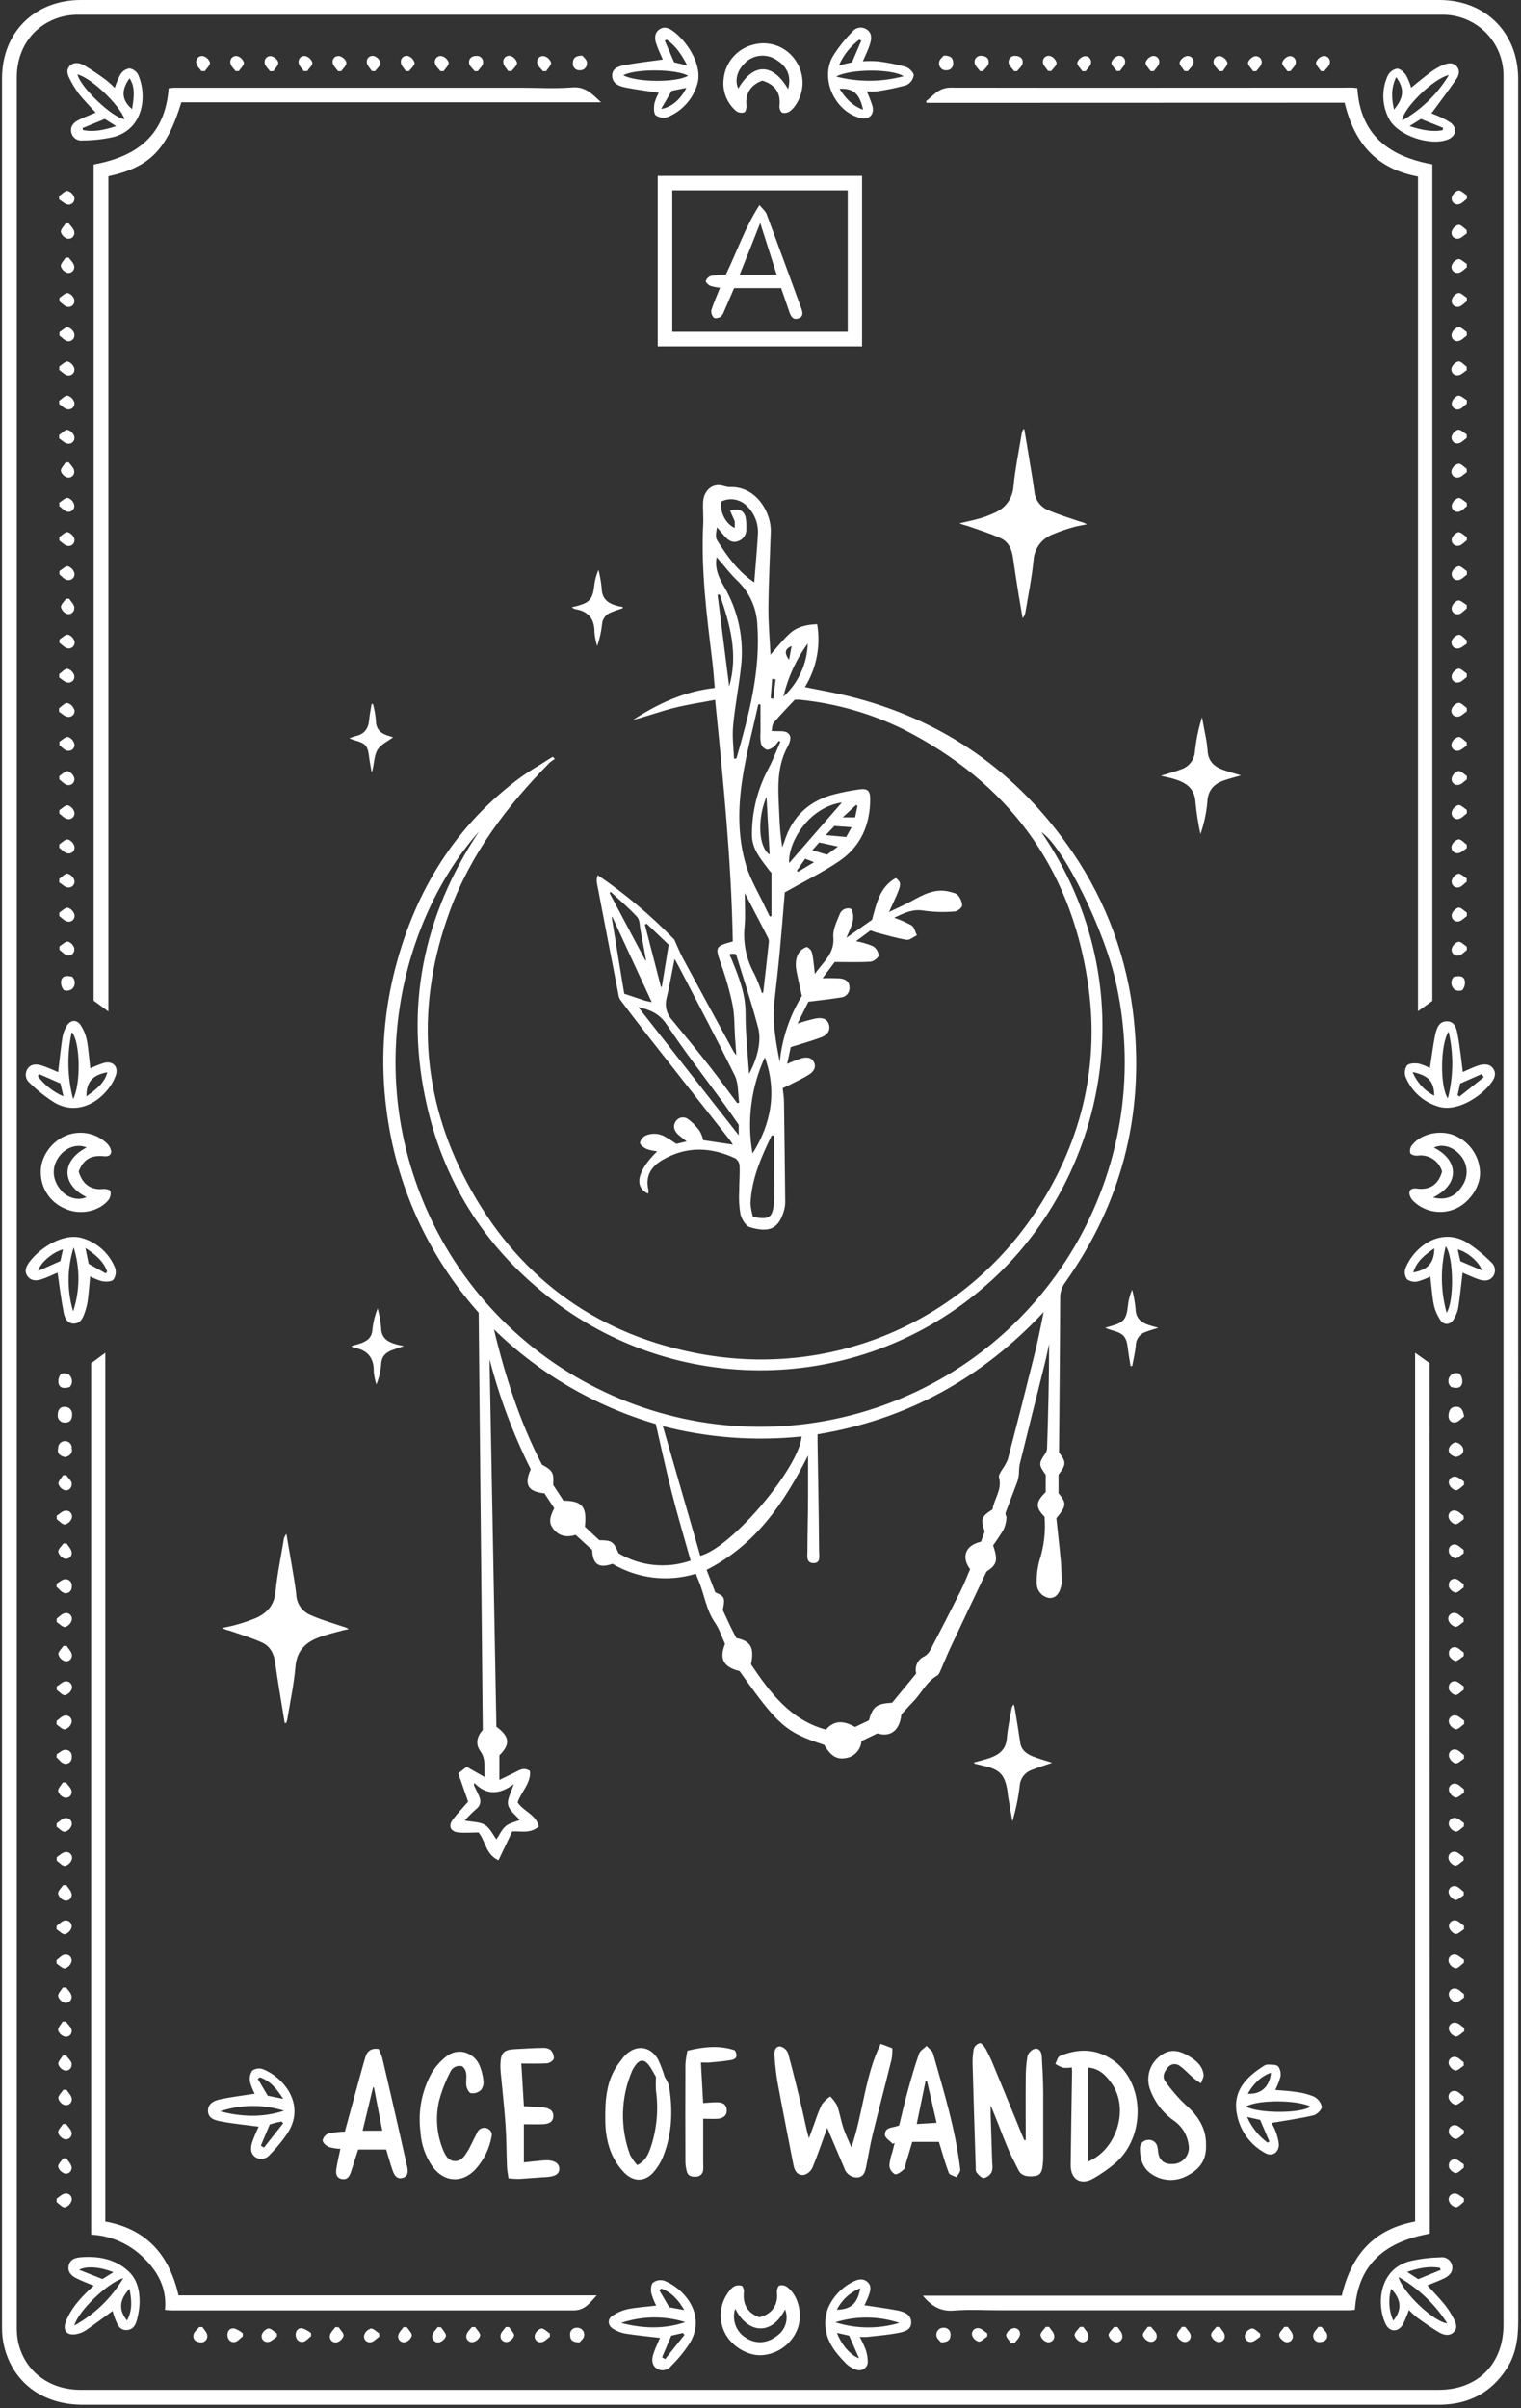<?xml version="1.0" encoding="UTF-8"?>
<svg width="443px" height="701px" viewBox="0 0 443 701" version="1.1" xmlns="http://www.w3.org/2000/svg" xmlns:xlink="http://www.w3.org/1999/xlink">
    <rect x="0" y="0" width="443" height="701" fill="#333333" stroke="none"/>
    <title>Shape</title>
    <g id="Page-1" stroke="none" stroke-width="1" fill="none" fill-rule="evenodd">
        <g id="White_65" transform="translate(0.588, 0)" fill="#FFFFFF" fill-rule="nonzero">
            <path d="M99.052,634.36 C100.612,634.62 101.252,633.51 101.662,632.2 C102.322,630.07 103.032,627.95 103.742,625.76 L111.892,625.76 C112.542,627.91 113.092,629.95 113.792,631.94 C114.252,633.24 115.032,634.49 116.672,634.03 C118.312,633.57 118.312,632.14 118.002,630.76 C117.172,627.01 116.322,623.28 115.472,619.54 C113.912,612.7 112.352,605.87 110.742,599.05 C110.458,598.16 110.097,597.297 109.662,596.47 C107.402,596.19 106.342,597.18 105.852,598.79 C104.952,601.79 104.152,604.79 103.332,607.79 C102.162,612.04 101.012,616.29 99.852,620.55 C98.255,620.582 96.665,620.763 95.102,621.09 C94.228,621.423 93.581,622.176 93.382,623.09 C93.382,623.76 94.382,624.68 95.172,625.01 C96.268,625.336 97.4,625.525 98.542,625.57 C98.122,627.63 97.672,629.48 97.382,631.35 C97.162,632.67 97.312,634.08 99.052,634.36 Z M108.052,607.65 L108.332,607.7 C109.132,611.83 109.922,615.95 110.752,620.28 L105.022,620.28 C106.062,616 107.062,611.83 108.072,607.65 L108.052,607.65 Z M135.192,606.89 C135.262,607.79 135.902,609.19 136.542,609.36 C137.603,609.504 138.675,609.175 139.472,608.46 C140.061,607.691 140.33,606.723 140.222,605.76 C140.083,604.445 139.784,603.152 139.332,601.91 C137.972,597.75 133.332,595.91 129.742,598.41 C127.777,599.846 126.144,601.688 124.952,603.81 C122.207,608.922 121.127,614.764 121.862,620.52 C122.07,624.242 123.325,627.83 125.482,630.87 C128.812,635.29 133.962,635.62 137.782,631.65 C140.309,628.904 141.99,625.488 142.622,621.81 C142.714,621.375 142.639,620.922 142.412,620.54 C141.982,619.817 141.186,619.392 140.345,619.438 C139.505,619.485 138.76,619.994 138.412,620.76 C137.412,622.76 136.092,625.47 135.802,625.94 C134.852,627.46 133.882,629.24 131.802,629.12 C129.722,629 128.892,626.99 128.232,625.28 C126.572,620.917 126.245,616.159 127.292,611.61 C128.063,608.696 129.153,605.876 130.542,603.2 C131.118,601.832 132.628,601.114 134.052,601.53 C135.822,603.05 135.072,605 135.212,606.89 L135.192,606.89 Z M158.732,600.65 C159.462,600.65 160.612,599.82 160.732,599.23 C160.754,598.295 160.393,597.392 159.732,596.73 C159.08,596.29 158.294,596.095 157.512,596.18 C154.932,596.18 152.352,596.4 149.772,596.51 C146.102,596.65 145.232,597.51 145.152,601.17 C145.143,601.838 145.17,602.505 145.232,603.17 C145.712,608.3 146.302,613.42 146.652,618.56 C146.932,622.56 146.902,626.5 147.062,630.47 C147.062,631.62 147.342,632.77 147.512,634.13 C148.487,634.257 149.469,634.324 150.452,634.33 C153.032,634.2 155.602,633.92 158.182,633.8 C160.982,633.68 162.302,632.96 162.312,631.39 C162.312,629.66 160.672,628.72 157.852,628.93 C155.852,629.07 153.932,629.32 151.992,629.51 L151.992,618.4 C153.992,618.4 155.732,618.46 157.442,618.4 C158.972,618.33 160.502,617.96 160.562,616.06 C160.622,614.16 159.012,613.64 157.432,613.49 C155.672,613.32 153.892,613.26 152.002,613.15 C151.752,609.05 151.512,605.15 151.252,600.73 C153.882,600.72 156.322,600.83 158.752,600.65 L158.732,600.65 Z M78.042,20.72 L79.042,20.72 C79.562,19.89 80.522,19.03 80.462,18.25 C80.402,17.47 79.302,16.55 78.512,16.38 C77.953,16.258 77.37,16.429 76.965,16.833 C76.561,17.238 76.39,17.821 76.512,18.38 C76.572,19.19 77.482,19.93 78.042,20.72 Z M424.162,208.61 C425.032,208.52 425.802,207.61 426.622,207.09 L426.622,206.09 C425.822,205.54 424.992,204.55 424.212,204.59 C423.276,204.843 422.527,205.543 422.212,206.46 C422.038,207.029 422.177,207.648 422.577,208.089 C422.976,208.529 423.579,208.727 424.162,208.61 L424.162,208.61 Z M26.682,291.29 L30.982,294.46 L30.982,51.31 C43.032,48.68 47.982,43.64 52.232,29.78 L174.462,29.78 C171.862,27.28 169.842,25.14 166.082,25.45 C161.212,25.84 156.292,25.54 151.392,25.54 L50.022,25.54 C49.523,25.563 49.026,25.613 48.532,25.69 C47.532,39.58 39.052,45.63 26.682,47.89 L26.682,291.29 Z M424.202,198.67 C425.062,198.56 425.822,197.67 426.622,197.1 C426.622,196.78 426.622,196.46 426.622,196.1 C425.812,195.58 424.962,194.6 424.182,194.65 C423.267,194.932 422.549,195.646 422.262,196.56 C422.107,197.122 422.253,197.724 422.647,198.153 C423.042,198.582 423.629,198.777 424.202,198.67 L424.202,198.67 Z M58.072,20.7 L59.072,20.7 C59.622,19.88 60.622,19.03 60.582,18.25 C60.277,17.319 59.526,16.602 58.582,16.34 C58.024,16.223 57.444,16.396 57.041,16.799 C56.638,17.202 56.465,17.782 56.582,18.34 C56.682,19.22 57.542,19.93 58.072,20.7 Z M87.892,20.7 L88.892,20.7 C89.442,19.88 90.442,19.03 90.402,18.24 C90.095,17.312 89.345,16.599 88.402,16.34 C87.843,16.218 87.26,16.389 86.855,16.793 C86.451,17.198 86.28,17.781 86.402,18.34 C86.502,19.22 87.412,19.94 87.892,20.7 Z M68.022,20.7 L68.962,20.7 C69.512,19.88 70.512,19.03 70.462,18.25 C70.173,17.33 69.446,16.615 68.522,16.34 C67.964,16.223 67.384,16.396 66.981,16.799 C66.578,17.202 66.405,17.782 66.522,18.34 C66.622,19.22 67.482,19.94 68.022,20.7 L68.022,20.7 Z M424.122,218.55 C424.982,218.47 425.782,217.55 426.602,217.09 L426.602,216.09 C425.812,215.52 425.002,214.51 424.232,214.53 C423.303,214.77 422.553,215.456 422.232,216.36 C422.049,216.923 422.173,217.54 422.559,217.988 C422.946,218.436 423.539,218.649 424.122,218.55 L424.122,218.55 Z M157.542,20.72 L158.482,20.72 C159.002,19.88 159.982,19 159.912,18.22 C159.596,17.308 158.846,16.614 157.912,16.37 C157.332,16.239 156.727,16.423 156.317,16.853 C155.907,17.283 155.753,17.897 155.912,18.47 C156.092,19.27 156.982,20 157.542,20.72 Z M168.342,20.46 C168.952,20.473 169.534,20.207 169.924,19.738 C170.313,19.268 170.467,18.647 170.342,18.05 C170.222,17.26 169.342,16.59 169.002,16.2 C166.862,16.2 166.272,17.11 166.272,18.36 C166.205,18.929 166.401,19.498 166.803,19.907 C167.206,20.315 167.772,20.518 168.342,20.46 L168.342,20.46 Z M172.472,170.66 C172.052,174.27 171.172,175.38 167.772,176.33 C167.262,176.48 166.772,176.59 165.932,176.77 C166.442,177.07 166.642,177.28 166.872,177.31 C170.732,177.92 172.602,180.11 172.552,184.07 C172.675,185.428 172.943,186.769 173.352,188.07 C174.057,186.03 174.53,183.916 174.762,181.77 C174.866,180.144 175.946,178.744 177.492,178.23 C178.562,177.78 179.682,177.44 180.782,177.06 C180.782,176.93 180.782,176.8 180.782,176.68 C180.332,176.61 179.882,176.57 179.442,176.46 C176.752,175.77 174.742,174.56 174.662,171.31 C174.486,169.486 174.172,167.677 173.722,165.9 C173.062,167.413 172.641,169.018 172.472,170.66 Z M127.692,20.71 L128.632,20.71 C129.172,19.88 130.162,19.01 130.102,18.22 C129.788,17.302 129.039,16.601 128.102,16.35 C127.529,16.224 126.931,16.404 126.524,16.826 C126.116,17.248 125.956,17.852 126.102,18.42 C126.272,19.25 127.142,20 127.692,20.71 Z M117.602,20.71 L118.552,20.71 C119.132,19.91 120.172,19.11 120.162,18.32 C119.914,17.385 119.217,16.635 118.302,16.32 C117.738,16.164 117.134,16.311 116.704,16.708 C116.274,17.105 116.081,17.696 116.192,18.27 C116.282,19.14 117.102,19.89 117.602,20.68 L117.602,20.71 Z M391.042,29.9 C393.812,41.52 400.212,49.17 412.412,51.38 L412.412,294.38 L416.592,291.38 L416.592,47.85 C404.022,45.56 395.592,39.36 394.732,25.63 C394.232,25.63 393.732,25.51 393.322,25.51 C354.322,25.51 315.322,25.58 276.262,25.51 C272.762,25.51 271.262,27.83 269.132,29.45 L269.292,29.94 L391.042,29.9 Z M137.662,20.72 L138.562,20.72 C139.102,19.95 139.992,19.22 140.102,18.4 C140.205,17.826 140.025,17.237 139.619,16.819 C139.212,16.4 138.629,16.203 138.052,16.29 C136.692,16.29 135.832,17.2 136.052,18.47 C136.212,19.27 137.102,20 137.662,20.72 Z M97.862,20.72 L98.812,20.72 C99.352,19.91 100.332,19.07 100.292,18.28 C100.252,17.49 99.172,16.56 98.392,16.37 C97.835,16.218 97.239,16.364 96.815,16.757 C96.392,17.149 96.202,17.733 96.312,18.3 C96.412,19.14 97.322,19.9 97.862,20.71 L97.862,20.72 Z M110.412,386.39 C110.24,384.534 109.905,382.697 109.412,380.9 C108.585,382.939 108.063,385.089 107.862,387.28 C107.682,389.34 106.452,390.28 104.762,390.96 C103.852,391.31 102.882,391.52 101.762,391.85 C102.062,392.08 102.202,392.27 102.372,392.29 C106.372,392.93 108.372,395.2 108.272,399.29 C108.39,400.564 108.645,401.821 109.032,403.04 C109.815,401.152 110.287,399.149 110.432,397.11 C110.532,394.88 111.732,393.76 113.592,393.04 C114.592,392.68 115.532,392.37 117.052,391.84 C115.952,391.62 115.462,391.55 114.982,391.41 C112.412,390.71 110.412,389.62 110.412,386.39 Z M21.032,107.15 C20.745,106.236 20.027,105.522 19.112,105.24 C18.342,105.18 17.492,106.16 16.672,106.68 C16.672,107 16.672,107.32 16.672,107.68 C17.472,108.23 18.232,109.14 19.092,109.26 C19.665,109.367 20.252,109.172 20.647,108.743 C21.041,108.314 21.187,107.712 21.032,107.15 L21.032,107.15 Z M112.972,214.34 C110.632,213.69 108.922,212.62 108.902,209.77 C108.762,208.142 108.481,206.529 108.062,204.95 L107.642,204.95 C107.402,206.49 107.072,208.02 106.932,209.56 C106.712,212.09 105.572,213.74 103.012,214.29 C102.472,214.41 101.962,214.65 101.172,214.92 C101.609,215.119 102.057,215.296 102.512,215.45 C106.062,216.45 106.512,217.02 106.942,220.55 C107.122,222.01 107.432,223.47 107.682,224.92 C108.442,222.72 108.262,220.25 109.272,218.45 C110.282,216.65 112.412,215.8 113.892,214.64 L112.972,214.34 Z M21.032,256.14 C20.707,255.238 19.959,254.553 19.032,254.31 C18.252,254.31 17.452,255.31 16.652,255.87 L16.652,256.87 C17.482,257.39 18.272,258.26 19.142,258.34 C19.726,258.435 20.318,258.219 20.704,257.77 C21.089,257.321 21.214,256.703 21.032,256.14 Z M19.132,264.26 C18.352,264.2 17.492,265.17 16.672,265.69 C16.672,266.01 16.672,266.33 16.672,266.69 C17.472,267.25 18.222,268.17 19.082,268.29 C19.655,268.416 20.252,268.236 20.66,267.814 C21.068,267.392 21.228,266.788 21.082,266.22 C20.81,265.276 20.075,264.537 19.132,264.26 Z M16.672,117.65 C17.492,118.18 18.262,119.07 19.132,119.16 C19.701,119.253 20.277,119.049 20.662,118.62 C21.047,118.191 21.186,117.595 21.032,117.04 C20.72,116.121 19.969,115.42 19.032,115.17 C18.252,115.17 17.422,116.17 16.622,116.68 C16.662,117 16.672,117.32 16.672,117.65 L16.672,117.65 Z M21.032,126.97 C20.714,126.057 19.965,125.361 19.032,125.11 C18.262,125.11 17.432,126.11 16.632,126.62 C16.632,126.94 16.632,127.26 16.632,127.62 C17.452,128.16 18.232,129.05 19.092,129.14 C19.672,129.252 20.267,129.053 20.664,128.616 C21.06,128.178 21.2,127.566 21.032,127 L21.032,126.97 Z M18.532,134.62 C18.022,135.45 17.072,136.31 17.132,137.1 C17.406,138.005 18.11,138.716 19.012,139 C19.57,139.117 20.149,138.944 20.553,138.541 C20.956,138.138 21.129,137.558 21.012,137 C20.862,136.13 20.012,135.38 19.432,134.57 L18.532,134.62 Z M181.532,25.46 C184.682,26.1 187.892,26.46 191.282,27.02 C190.714,28.019 190.281,29.088 189.992,30.2 C189.832,31.33 189.772,33.02 190.432,33.59 C191.484,34.287 192.804,34.446 193.992,34.02 C198.076,32.31 201.186,28.867 202.472,24.63 C204.252,18.93 199.342,11.85 195.472,9.08 C194.262,8.2 192.892,7.57 191.472,8.56 C190.052,9.55 190.062,11.06 190.472,12.5 C190.912,13.809 191.43,15.092 192.022,16.34 C192.202,16.79 192.412,17.23 192.472,17.34 C188.732,17.87 185.062,18.26 181.472,18.94 C179.772,19.26 177.652,19.78 177.712,22.07 C177.772,24.36 179.722,25.08 181.542,25.46 L181.532,25.46 Z M191.962,31.71 C193.152,29.71 194.142,27.98 195.032,26.44 L199.312,25.57 C197.722,28.85 195.012,31.25 191.972,31.71 L191.962,31.71 Z M193.572,11.53 C196.202,13.32 197.912,15.85 199.572,19.06 L195.752,18.14 C194.872,16.14 193.952,13.96 193.032,11.84 L193.572,11.53 Z M199.802,22.05 C196.592,24.05 185.052,24.05 180.952,21.92 C184.492,19.94 196.562,20.09 199.812,22.05 L199.802,22.05 Z M92.332,476.65 C94.482,475.83 96.762,475.33 98.982,474.7 C99.642,474.52 100.312,474.41 100.982,474.26 C100.404,473.877 99.76,473.605 99.082,473.46 C95.912,472.37 92.662,471.46 89.612,470.06 C87.32,469.013 85.809,466.768 85.702,464.25 C85.362,460.96 84.702,457.71 84.182,454.44 C83.742,451.8 83.282,449.17 82.822,446.53 C82.344,447.117 82.055,447.835 81.992,448.59 C81.192,453.49 80.142,458.36 79.682,463.29 C79.302,467.38 77.102,469.69 73.682,471.15 C71.781,471.909 69.838,472.556 67.862,473.09 C66.642,473.45 65.372,473.65 64.132,473.92 C64.793,474.292 65.508,474.559 66.252,474.71 C69.422,475.81 72.652,476.78 75.702,478.15 C78.062,479.21 79.192,481.34 79.552,484 C80.372,489.89 81.402,495.75 82.342,501.62 L82.782,501.56 C82.914,501.201 83.021,500.834 83.102,500.46 C83.932,495.37 85.042,490.29 85.472,485.16 C85.852,480.55 88.412,478.12 92.332,476.65 Z M423.982,301.32 C423.662,299.58 423.212,297.32 420.832,297.32 C418.452,297.32 417.832,299.44 417.402,301.32 C416.762,304.46 416.402,307.66 415.872,310.94 C414.832,310.355 413.719,309.911 412.562,309.62 C411.442,309.46 409.822,309.51 409.192,310.19 C408.537,311.201 408.403,312.464 408.832,313.59 C410.556,317.742 414.067,320.889 418.382,322.15 C423.902,323.81 430.712,319.21 433.652,315.36 C434.592,314.12 435.362,312.7 434.362,311.17 C433.362,309.64 431.612,309.69 430.062,310.17 C428.512,310.65 426.912,311.47 425.472,312.08 C424.992,308.47 424.652,304.87 423.982,301.32 Z M410.842,312.08 C415.232,313.08 417.122,314.59 417.142,318.99 C414.289,317.506 412.056,315.057 410.842,312.08 L410.842,312.08 Z M421.112,319.75 C418.792,316.48 418.872,304.06 421.322,300.31 C422.819,306.712 422.747,313.382 421.112,319.75 L421.112,319.75 Z M430.972,312.67 C431.172,312.98 431.372,313.29 431.562,313.6 L424.502,319.23 L423.952,318.81 C424.172,317.81 424.402,316.74 424.692,315.44 L430.972,312.67 Z M21.032,226.44 C20.76,225.522 20.053,224.796 19.142,224.5 C18.362,224.43 17.502,225.4 16.682,225.92 L16.682,226.92 C17.482,227.48 18.222,228.41 19.082,228.53 C19.652,228.638 20.237,228.447 20.633,228.023 C21.029,227.598 21.179,227.001 21.032,226.44 L21.032,226.44 Z M73.832,628 C75.201,628.86 76.998,628.545 77.992,627.27 C80.042,625.234 81.869,622.984 83.442,620.56 C88.362,612.37 81.912,604.66 75.912,602.33 C74.877,601.999 73.746,602.177 72.862,602.81 C72.245,603.755 72.019,604.902 72.232,606.01 C72.544,607.228 73.004,608.403 73.602,609.51 C70.342,610.02 67.142,610.41 63.992,611.04 C62.112,611.42 59.992,612.12 59.992,614.48 C59.992,616.84 62.242,617.29 63.992,617.62 C67.532,618.29 71.142,618.62 74.752,619.11 C74.037,620.606 73.399,622.138 72.842,623.7 C72.412,625.2 72.222,626.89 73.832,628 Z M76.302,625.2 C76.002,625.01 75.692,624.83 75.382,624.65 L77.992,618.46 C78.732,618.25 79.292,618.07 79.862,617.93 C80.432,617.79 80.862,617.73 81.382,617.62 L81.902,618.1 L76.302,625.2 Z M75.102,604.74 C78.102,605.74 79.982,608.05 81.902,611.01 L77.392,610.09 C76.482,608.56 75.492,606.87 74.492,605.18 L75.102,604.74 Z M63.462,614.66 C69.511,612.62 76.051,612.55 82.142,614.46 C75.952,616.5 69.722,616.27 63.462,614.62 L63.462,614.66 Z M19.052,238.43 C19.622,238.559 20.218,238.383 20.626,237.965 C21.034,237.547 21.195,236.946 21.052,236.38 C20.783,235.46 20.075,234.733 19.162,234.44 C18.392,234.37 17.522,235.34 16.692,235.85 C16.692,236.17 16.692,236.49 16.692,236.85 C17.412,237.38 18.192,238.3 19.052,238.43 Z M19.132,244.37 C18.352,244.31 17.502,245.29 16.672,245.81 L16.672,246.81 C17.472,247.37 18.212,248.29 19.072,248.41 C19.645,248.536 20.242,248.356 20.65,247.934 C21.058,247.512 21.218,246.908 21.072,246.34 C20.798,245.398 20.069,244.658 19.132,244.37 L19.132,244.37 Z M412.042,346 C410.762,345.83 409.812,346.23 409.912,347.57 C410.075,348.4 410.503,349.155 411.132,349.72 C414.43,352.875 419.316,353.707 423.472,351.82 C427.592,349.96 430.692,345.19 430.472,341.09 C430.228,336.184 427.038,331.914 422.402,330.29 C418.232,328.92 413.082,330.22 410.642,333.41 C410.145,334.058 409.969,334.897 410.162,335.69 C410.382,336.17 411.562,336.5 412.272,336.42 C415.475,335.954 418.53,337.928 419.422,341.04 C418.412,344.79 415.892,346.53 412.042,346 Z M417.042,334.09 C419.292,332.95 422.322,333.71 424.412,335.94 C426.864,338.359 427.281,342.167 425.412,345.06 C423.412,348.33 420.632,349.55 416.802,348.6 C425.152,344.43 423.802,337.39 417.092,334.12 L417.042,334.09 Z M22.172,27.09 C23.792,29.09 25.582,30.92 27.282,32.79 C25.622,33.5 23.832,34.13 22.172,35.01 C20.842,35.7 19.812,36.81 20.172,38.53 C20.461,40.049 21.877,41.085 23.412,40.9 C26.439,40.892 29.457,40.557 32.412,39.9 C41.332,37.56 42.322,27.77 39.642,21.72 C39.131,20.761 38.204,20.092 37.132,19.91 C36.072,20.071 35.131,20.674 34.542,21.57 C33.84,22.842 33.27,24.182 32.842,25.57 C32.022,24.75 31.157,23.975 30.252,23.25 C28.252,21.8 26.172,20.33 24.012,19.08 C22.692,18.31 21.012,17.92 19.762,19.17 C18.512,20.42 19.142,21.91 19.832,23.17 C20.506,24.541 21.306,25.847 22.222,27.07 L22.172,27.09 Z M23.632,37.9 C23.562,37.7 23.502,37.5 23.432,37.3 L29.932,34.63 L33.242,36.72 C29.932,37.79 26.882,38.51 23.682,37.88 L23.632,37.9 Z M37.122,22.75 C38.512,24.85 38.702,27.19 37.872,31.75 C34.802,29.17 34.632,26.26 37.172,22.73 L37.122,22.75 Z M35.622,34.68 C32.162,34.28 22.822,25.4 21.982,21.68 C25.852,22.54 34.252,30.52 35.672,34.66 L35.622,34.68 Z M20.982,206.48 C20.66,205.574 19.912,204.885 18.982,204.64 C18.202,204.64 17.392,205.64 16.602,206.18 L16.602,207.18 C17.422,207.7 18.212,208.58 19.082,208.66 C19.677,208.786 20.294,208.583 20.698,208.128 C21.101,207.673 21.229,207.036 21.032,206.46 L20.982,206.48 Z M108.652,20.72 C109.222,19.93 110.242,19.13 110.232,18.34 C109.995,17.412 109.313,16.663 108.412,16.34 C107.86,16.169 107.26,16.293 106.821,16.669 C106.382,17.044 106.168,17.619 106.252,18.19 C106.332,19.06 107.182,19.85 107.692,20.68 L108.652,20.72 Z M422.252,57.48 C422.135,58.038 422.308,58.618 422.711,59.021 C423.114,59.424 423.694,59.597 424.252,59.48 C425.112,59.35 425.852,58.48 426.652,57.86 C426.652,57.54 426.652,57.22 426.652,56.86 C425.822,56.35 424.962,55.38 424.182,55.45 C423.234,55.752 422.506,56.518 422.252,57.48 L422.252,57.48 Z M422.252,67.31 C422.084,67.865 422.213,68.467 422.592,68.905 C422.971,69.343 423.549,69.557 424.122,69.47 C424.982,69.39 425.772,68.47 426.602,67.99 C426.602,67.67 426.602,67.34 426.602,66.99 C425.802,66.43 424.992,65.42 424.212,65.44 C423.295,65.707 422.567,66.405 422.262,67.31 L422.252,67.31 Z M420.942,40.68 C423.502,39.75 424.042,37.32 421.872,35.68 C420.44,34.759 418.915,33.991 417.322,33.39 C416.997,33.243 416.663,33.116 416.322,33.01 C418.762,29.69 421.222,26.46 423.532,23.11 C424.322,21.97 424.792,20.48 423.622,19.25 C422.452,18.02 420.902,18.41 419.552,18.99 C418.338,19.527 417.188,20.198 416.122,20.99 C414.212,22.39 412.402,23.93 410.412,25.53 C410.06,24.253 409.56,23.021 408.922,21.86 C408.312,20.99 407.112,19.91 406.272,19.98 C405.097,20.233 404.102,21.011 403.572,22.09 C401.707,26.199 401.915,30.95 404.132,34.88 C406.772,39.49 415.792,42.54 420.952,40.68 L420.942,40.68 Z M419.752,37.23 L419.572,37.91 C416.402,38.49 413.352,37.79 409.942,36.71 L413.272,34.63 L419.752,37.23 Z M421.412,21.84 C418.091,27.358 413.399,31.922 407.792,35.09 C408.022,31.58 416.922,22.82 421.412,21.84 Z M406.072,22.44 C408.532,25.9 408.322,28.36 405.432,31.91 C404.692,28.67 404.512,25.64 406.062,22.44 L406.072,22.44 Z M375.282,20.7 C375.812,19.93 376.672,19.21 376.792,18.38 C376.909,17.822 376.736,17.242 376.333,16.839 C375.929,16.436 375.35,16.263 374.792,16.38 C373.865,16.655 373.137,17.376 372.852,18.3 C372.852,19.08 373.852,19.92 374.362,20.74 L375.282,20.7 Z M422.282,166.77 C422.134,167.331 422.285,167.928 422.681,168.353 C423.076,168.777 423.662,168.968 424.232,168.86 C425.092,168.74 425.852,167.86 426.652,167.29 L426.652,166.29 C425.842,165.76 424.992,164.78 424.212,164.83 C423.274,165.106 422.538,165.835 422.252,166.77 L422.282,166.77 Z M424.132,115.17 C423.223,115.491 422.531,116.239 422.282,117.17 C422.165,117.728 422.338,118.308 422.741,118.711 C423.144,119.114 423.724,119.287 424.282,119.17 C425.142,119.02 425.862,118.08 426.642,117.5 L426.642,116.5 C425.762,116 424.872,115.09 424.102,115.17 L424.132,115.17 Z M426.642,146.39 C425.812,145.88 424.942,144.91 424.162,144.98 C423.242,145.294 422.538,146.043 422.282,146.98 C422.16,147.539 422.331,148.122 422.735,148.527 C423.14,148.931 423.723,149.102 424.282,148.98 C425.142,148.85 425.882,147.92 426.672,147.35 C426.622,147 426.612,146.71 426.612,146.39 L426.642,146.39 Z M424.152,139 C425.022,138.91 425.792,138 426.612,137.49 L426.612,136.49 C425.812,135.94 424.982,134.94 424.212,134.98 C423.275,135.224 422.524,135.923 422.212,136.84 C422.035,137.409 422.171,138.028 422.568,138.471 C422.966,138.914 423.568,139.115 424.152,139 L424.152,139 Z M424.152,125.07 C423.237,125.352 422.519,126.066 422.232,126.98 C422.089,127.54 422.241,128.134 422.636,128.555 C423.031,128.976 423.614,129.167 424.182,129.06 C425.042,128.95 425.802,128.06 426.602,127.49 L426.602,126.49 C425.802,126 424.952,125.06 424.172,125.11 L424.152,125.07 Z M365.332,20.7 C365.862,19.94 366.732,19.22 366.852,18.39 C366.969,17.832 366.796,17.252 366.393,16.849 C365.989,16.446 365.41,16.273 364.852,16.39 C364.062,16.56 362.942,17.6 362.902,18.3 C362.862,19 363.902,19.93 364.402,20.75 L365.332,20.7 Z M424.102,174.8 C423.193,175.121 422.501,175.869 422.252,176.8 C422.135,177.358 422.308,177.938 422.711,178.341 C423.114,178.744 423.694,178.917 424.252,178.8 C425.112,178.65 425.832,177.71 426.612,177.13 L426.612,176.13 C425.762,175.67 424.882,174.72 424.102,174.8 L424.102,174.8 Z M385.102,20.72 C385.662,19.97 386.552,19.27 386.702,18.45 C386.861,17.877 386.707,17.263 386.297,16.833 C385.887,16.403 385.282,16.219 384.702,16.35 C383.77,16.597 383.021,17.29 382.702,18.2 C382.642,18.99 383.622,19.86 384.142,20.7 L385.102,20.72 Z M294.732,20.72 L295.632,20.72 C296.192,19.98 297.092,19.29 297.252,18.47 C297.502,17.21 296.642,16.34 295.252,16.28 C294.678,16.18 294.092,16.366 293.68,16.778 C293.268,17.19 293.082,17.776 293.182,18.35 C293.352,19.18 294.232,19.92 294.762,20.69 L294.732,20.72 Z M384.412,613.32 C384.107,612.017 383.239,610.918 382.042,610.32 C380.326,609.624 378.522,609.17 376.682,608.97 C374.772,608.67 372.832,608.6 370.842,608.42 C371.482,607.189 371.985,605.891 372.342,604.55 C372.544,603.5 372.301,602.414 371.672,601.55 C371.032,600.95 369.672,601.08 368.582,601.02 C368.118,601.069 367.677,601.249 367.312,601.54 C362.372,604.71 358.502,608.65 359.602,615.08 C360.399,620.077 363.483,624.416 367.942,626.81 C370.012,627.97 372.022,626.52 371.872,624.1 C371.71,622.791 371.373,621.51 370.872,620.29 C370.555,619.503 370.174,618.744 369.732,618.02 C373.912,617.3 377.962,616.75 381.922,615.82 C382.942,615.62 384.412,614.14 384.412,613.32 Z M369.572,603.41 C369.332,606.58 367.442,609.79 362.832,609.51 C364.412,606.78 366.412,604.56 369.532,603.41 L369.572,603.41 Z M368.572,623.75 C365.979,621.816 363.932,619.242 362.632,616.28 L366.422,617.13 C367.322,619.21 368.232,621.33 369.142,623.45 L368.572,623.75 Z M362.352,613.24 C365.632,611.24 377.152,611.24 381.052,613.24 C378.562,615.33 365.712,615.29 362.342,613.24 L362.352,613.24 Z M284.822,20.7 L285.722,20.7 C286.282,19.95 287.182,19.27 287.342,18.44 C287.592,17.18 286.732,16.31 285.342,16.26 C284.768,16.16 284.182,16.346 283.77,16.758 C283.358,17.17 283.172,17.756 283.272,18.33 C283.412,19.19 284.292,19.92 284.822,20.7 Z M305.572,20.7 C306.152,19.9 307.182,19.09 307.162,18.31 C306.909,17.374 306.209,16.625 305.292,16.31 C304.728,16.154 304.124,16.301 303.694,16.698 C303.264,17.095 303.071,17.686 303.182,18.26 C303.272,19.09 304.182,19.85 304.642,20.64 L305.572,20.7 Z M274.972,20.44 C275.547,20.497 276.116,20.288 276.517,19.873 C276.918,19.458 277.108,18.882 277.032,18.31 C277.032,17.07 276.432,16.15 274.282,16.19 C273.992,16.57 273.072,17.25 272.952,18.04 C272.819,18.643 272.972,19.274 273.367,19.75 C273.762,20.225 274.354,20.491 274.972,20.47 L274.972,20.44 Z M325.592,20.67 C326.122,19.86 327.002,19.08 327.092,18.22 C327.195,17.651 326.996,17.069 326.566,16.683 C326.136,16.296 325.537,16.158 324.982,16.32 C324.075,16.622 323.376,17.352 323.112,18.27 C323.112,19.05 324.112,19.87 324.642,20.68 L325.592,20.67 Z M424.242,238.4 C425.102,238.27 425.842,237.35 426.632,236.78 L426.632,235.78 C425.802,235.26 424.942,234.3 424.162,234.37 C423.251,234.666 422.544,235.392 422.272,236.31 C422.115,236.879 422.264,237.488 422.665,237.92 C423.067,238.352 423.663,238.545 424.242,238.43 L424.242,238.4 Z M315.632,20.71 C316.172,19.94 317.032,19.22 317.162,18.39 C317.279,17.832 317.106,17.252 316.703,16.849 C316.299,16.446 315.72,16.273 315.162,16.39 C314.219,16.649 313.469,17.362 313.162,18.29 C313.162,19.08 314.162,19.93 314.672,20.75 L315.632,20.71 Z M335.492,20.71 C336.032,19.9 336.912,19.15 337.032,18.28 C337.141,17.715 336.952,17.134 336.531,16.742 C336.11,16.35 335.518,16.202 334.962,16.35 C334.052,16.633 333.34,17.348 333.062,18.26 C333.062,19.04 334.002,19.88 334.532,20.7 L335.492,20.71 Z M354.552,20.71 L355.552,20.71 C356.042,19.88 356.992,18.99 356.902,18.22 C356.57,17.319 355.826,16.631 354.902,16.37 C354.342,16.242 353.755,16.411 353.349,16.817 C352.943,17.223 352.774,17.81 352.902,18.37 C353.022,19.21 353.962,19.94 354.552,20.72 L354.552,20.71 Z M345.382,20.71 C345.932,19.95 346.822,19.26 346.972,18.44 C347.131,17.867 346.977,17.253 346.567,16.823 C346.157,16.393 345.552,16.209 344.972,16.34 C344.04,16.587 343.291,17.28 342.972,18.19 C342.902,18.97 343.882,19.85 344.402,20.69 L345.382,20.71 Z M426.602,255.71 C425.762,255.21 424.882,254.26 424.102,254.34 C423.193,254.661 422.501,255.409 422.252,256.34 C422.135,256.898 422.308,257.478 422.711,257.881 C423.114,258.284 423.694,258.457 424.252,258.34 C425.112,258.19 425.832,257.25 426.612,256.67 L426.602,255.71 Z M222.682,62.31 C222.382,61.5 221.562,60.87 220.612,59.7 C216.372,66.31 214.062,73.22 210.812,79.95 C209.349,79.975 207.889,80.099 206.442,80.32 C205.755,80.571 205.219,81.118 204.982,81.81 C204.892,82.14 205.722,82.95 206.282,83.19 C207.21,83.481 208.165,83.675 209.132,83.77 C208.222,86.03 207.272,88.13 206.592,90.31 C206.494,91.107 206.763,91.905 207.322,92.48 C207.622,92.78 208.722,92.58 209.252,92.26 C209.744,91.823 210.107,91.259 210.302,90.63 C211.302,88.35 212.302,86.05 213.212,83.88 L226.922,83.88 C227.772,86.34 228.572,88.65 229.362,90.95 C229.792,92.19 230.452,93.22 231.952,92.7 C233.452,92.18 233.222,90.96 232.822,89.86 C229.482,80.673 226.102,71.49 222.682,62.31 Z M214.832,80 C216.902,74.83 218.832,70.07 220.832,64.91 C222.492,70.11 224.032,74.91 225.632,80 L214.832,80 Z M422.942,288 C423.64,288.477 424.53,288.571 425.312,288.25 C425.935,287.486 426.204,286.494 426.052,285.52 C425.682,283.96 424.292,284.04 422.802,284.4 C422.35,284.887 422.11,285.535 422.137,286.199 C422.163,286.863 422.453,287.49 422.942,287.94 L422.942,288 Z M422.262,186.54 C422.073,187.085 422.173,187.69 422.529,188.144 C422.885,188.599 423.447,188.842 424.022,188.79 C424.892,188.79 425.732,187.92 426.582,187.45 L426.642,186.45 C425.882,185.85 425.122,184.79 424.342,184.78 C423.41,184.967 422.631,185.604 422.262,186.48 L422.262,186.54 Z M190.982,100.83 L250.492,100.83 L250.492,51.19 L190.982,51.19 L190.982,100.83 Z M195.212,55.4 L246.322,55.4 L246.322,96.58 L195.212,96.58 L195.212,55.4 Z M424.212,268.25 C425.072,268.13 425.832,267.25 426.642,266.69 C426.642,266.37 426.642,266.04 426.642,265.69 C425.832,265.16 424.992,264.18 424.212,264.22 C423.303,264.51 422.587,265.216 422.282,266.12 C422.128,266.678 422.269,267.276 422.655,267.707 C423.042,268.138 423.621,268.342 424.192,268.25 L424.212,268.25 Z M424.132,248.37 C424.992,248.29 425.792,247.43 426.622,246.91 L426.622,245.91 C425.832,245.35 425.032,244.33 424.252,244.34 C423.328,244.583 422.581,245.263 422.252,246.16 C422.069,246.719 422.189,247.332 422.567,247.782 C422.946,248.232 423.53,248.454 424.112,248.37 L424.132,248.37 Z M424.222,228.49 C425.092,228.37 425.842,227.49 426.642,226.91 L426.642,225.91 C425.822,225.38 424.972,224.4 424.192,224.46 C423.274,224.737 422.554,225.453 422.272,226.37 C422.114,226.931 422.257,227.534 422.649,227.965 C423.042,228.396 423.628,228.595 424.202,228.49 L424.222,228.49 Z M424.222,278.18 C425.082,278.06 425.832,277.18 426.632,276.59 C426.632,276.26 426.632,275.94 426.632,275.59 C425.812,275.07 424.952,274.1 424.182,274.17 C423.266,274.454 422.551,275.173 422.272,276.09 C422.119,276.652 422.267,277.253 422.664,277.679 C423.061,278.104 423.651,278.294 424.222,278.18 L424.222,278.18 Z M213.892,32.38 C214.57,32.832 215.417,32.95 216.192,32.7 C216.622,32.53 216.892,31.37 216.822,30.7 C216.452,27.32 218.012,24.7 221.442,23.47 C225.242,24.63 226.832,27.08 226.442,30.79 C226.358,31.536 226.632,32.278 227.182,32.79 C227.907,32.994 228.685,32.882 229.322,32.48 C229.978,32.032 230.542,31.462 230.982,30.8 C233.782,26.95 233.89,21.763 231.252,17.8 C228.6,13.642 223.548,11.696 218.792,13 C214.088,14.166 210.632,18.175 210.172,23 C209.739,26.555 211.14,30.087 213.892,32.38 L213.892,32.38 Z M216.332,18.38 C218.748,15.921 222.561,15.503 225.452,17.38 C228.742,19.38 229.962,22.22 228.952,25.95 C224.472,18.26 218.802,18.26 214.452,25.77 C213.332,23.48 214.102,20.48 216.332,18.41 L216.332,18.38 Z M424.202,99.26 C425.072,99.14 425.822,98.26 426.622,97.68 C426.622,97.36 426.622,97.04 426.622,96.68 C425.812,96.15 424.962,95.17 424.182,95.22 C423.265,95.505 422.547,96.223 422.262,97.14 C422.09,97.707 422.227,98.323 422.624,98.763 C423.021,99.203 423.62,99.403 424.202,99.29 L424.202,99.26 Z M300.692,143.14 C300.392,140.98 300.082,138.82 299.692,136.67 C299.062,132.76 298.402,128.87 297.752,124.97 L297.422,124.97 C297.252,125.309 297.118,125.664 297.022,126.03 C296.172,131.19 295.122,136.33 294.592,141.52 C294.416,144.97 292.255,148.005 289.052,149.3 C287.737,149.926 286.376,150.451 284.982,150.87 C282.982,151.44 280.902,151.87 278.862,152.34 C279.597,152.659 280.36,152.906 281.142,153.08 C284.362,154.21 287.642,155.24 290.752,156.62 C293.012,157.62 294.072,159.71 294.422,162.18 C294.932,165.85 295.522,169.51 296.102,173.18 C296.462,175.44 296.872,177.69 297.252,179.94 C297.697,179.469 297.983,178.871 298.072,178.23 C298.902,173.23 299.932,168.23 300.432,163.14 C300.631,159.753 302.794,156.796 305.962,155.58 C307.915,154.756 309.919,154.058 311.962,153.49 C313.272,153.1 314.642,152.92 315.962,152.64 C315.327,152.251 314.63,151.974 313.902,151.82 C310.732,150.73 307.502,149.76 304.452,148.41 C302.345,147.453 300.911,145.443 300.692,143.14 L300.692,143.14 Z M334.692,632.83 C337.877,635.059 342.069,635.227 345.422,633.26 C348.902,631.41 350.892,628.75 350.672,624.26 C350.722,619.69 348.472,616 344.792,612.81 C342.592,610.744 340.609,608.458 338.872,605.99 C337.782,604.56 338.502,603.09 339.562,601.84 C339.983,601.307 340.604,600.969 341.281,600.907 C341.958,600.844 342.631,601.062 343.142,601.51 C344.542,602.51 345.702,603.84 347.022,604.97 C347.715,605.514 348.436,606.021 349.182,606.49 C349.462,605.62 350.072,604.72 349.962,603.91 C349.592,601.24 347.632,599.7 345.462,598.44 C342.102,596.44 339.462,596.63 336.852,598.87 C334.203,601.111 333.189,604.741 334.292,608.03 C335.556,611.689 337.908,614.874 341.032,617.16 C343.519,618.768 345.183,621.377 345.592,624.31 C345.869,625.69 345.517,627.122 344.631,628.216 C343.746,629.31 342.419,629.953 341.012,629.97 C338.502,630.14 336.962,628.86 336.712,626.41 C336.689,625.949 336.626,625.49 336.522,625.04 C336.307,623.724 335.097,622.809 333.772,622.96 C333.126,622.976 332.512,623.25 332.071,623.722 C331.629,624.194 331.395,624.824 331.422,625.47 C331.412,628.44 332.222,631.19 334.722,632.83 L334.692,632.83 Z M424.132,75.42 C423.216,75.704 422.501,76.423 422.222,77.34 C422.082,77.908 422.244,78.507 422.65,78.927 C423.056,79.348 423.65,79.53 424.222,79.41 C425.082,79.29 425.832,78.41 426.632,77.81 L426.632,76.81 C425.792,76.33 424.932,75.36 424.162,75.42 L424.132,75.42 Z M333.212,387.7 C334.212,387.31 335.212,387.03 336.772,386.54 L334.772,385.98 C332.182,385.27 330.202,384.13 330.152,380.98 C329.971,379.112 329.636,377.263 329.152,375.45 C328.499,376.914 328.087,378.474 327.932,380.07 C327.482,384.07 326.742,385.01 322.932,386.07 L321.282,386.53 C322.132,386.86 322.592,387.07 323.072,387.2 C326.742,388.2 327.492,389.06 327.922,392.68 C328.122,394.35 328.432,396.02 328.682,397.68 L329.172,397.68 C329.542,395.68 330.062,393.6 330.232,391.53 C330.295,389.744 331.496,388.2 333.212,387.7 Z M317.922,634.15 C320.162,632.877 322.277,631.397 324.242,629.73 C333.392,621.8 332.742,605.73 323.242,599.51 C318.342,596.28 313.242,596.38 308.122,598.51 C307.462,598.78 307.212,600.03 306.782,600.83 C307.491,601.292 308.253,601.668 309.052,601.95 C309.899,602.022 310.753,601.989 311.592,601.85 C311.592,602.45 311.662,602.77 311.662,603.09 C311.522,612.15 311.352,621.22 311.252,630.28 C311.212,634.5 314.262,636.3 317.922,634.15 Z M316.342,601.89 C319.642,602.16 321.592,604.23 323.232,606.58 C328.312,613.85 324.762,625.72 316.342,629.26 L316.342,601.89 Z M355.862,227.21 C357.392,226.67 358.972,226.28 360.862,225.73 C358.862,225.11 357.152,224.66 355.502,224.07 C352.862,223.07 351.232,221.39 351.122,218.36 C350.954,216.517 350.667,214.686 350.262,212.88 C350.022,211.51 349.752,210.15 349.502,208.79 C348.48,212.046 347.787,215.396 347.432,218.79 C347.278,221.233 345.618,223.321 343.272,224.02 C341.572,224.68 339.802,225.13 337.522,225.84 C339.002,226.19 340.022,226.38 341.002,226.67 C344.562,227.67 347.402,229.26 347.612,233.67 C347.915,236.742 348.396,239.794 349.052,242.81 C350.109,239.804 350.781,236.675 351.052,233.5 C351.222,230.09 352.932,228.24 355.862,227.21 L355.862,227.21 Z M422.252,87.31 C422.135,87.868 422.308,88.448 422.711,88.851 C423.114,89.254 423.694,89.427 424.252,89.31 C425.112,89.17 425.852,88.25 426.642,87.68 L426.642,86.68 C425.812,86.17 424.942,85.21 424.172,85.28 C423.228,85.585 422.504,86.35 422.252,87.31 L422.252,87.31 Z M424.122,109.22 C424.982,109.15 425.782,108.27 426.602,107.76 L426.602,106.76 C425.802,106.2 425.002,105.19 424.222,105.21 C423.294,105.452 422.545,106.137 422.222,107.04 C422.042,107.603 422.169,108.22 422.558,108.666 C422.946,109.111 423.539,109.322 424.122,109.22 L424.122,109.22 Z M249.932,34.33 C252.492,34.98 254.182,33.38 253.512,30.82 C253.041,29.385 252.493,27.977 251.872,26.6 C252.804,26.676 253.74,26.676 254.672,26.6 C257.621,26.186 260.541,25.581 263.412,24.79 C264.55,24.241 265.346,23.168 265.542,21.92 C265.542,21.09 264.192,19.76 263.202,19.46 C260.53,18.732 257.81,18.194 255.062,17.85 C253.617,17.744 252.167,17.744 250.722,17.85 C251.492,16.04 252.292,14.51 252.792,12.85 C253.292,11.19 253.432,9.61 251.792,8.53 C250.426,7.655 248.618,7.972 247.632,9.26 C245.455,11.454 243.536,13.89 241.912,16.52 C238.242,23.09 242.602,32.45 249.932,34.33 Z M249.682,11.55 L250.262,11.85 C249.362,13.96 248.452,16.07 247.552,18.15 L243.762,19.03 C245.05,16.064 247.091,13.485 249.682,11.55 L249.682,11.55 Z M262.582,22.19 C256.153,23.915 249.387,23.946 242.942,22.28 C247.172,20 259.252,20 262.582,22.19 L262.582,22.19 Z M250.782,31.94 C247.532,30.72 245.602,28.51 243.932,25.86 C247.842,25.63 249.782,27.17 250.782,31.94 L250.782,31.94 Z M426.612,156.35 C425.782,155.83 424.922,154.86 424.142,154.93 C423.231,155.226 422.524,155.952 422.252,156.87 C422.135,157.428 422.308,158.008 422.711,158.411 C423.114,158.814 423.694,158.987 424.252,158.87 C425.112,158.74 425.852,157.87 426.652,157.26 C426.622,157 426.622,156.67 426.612,156.35 Z M147.412,20.69 L148.412,20.69 C148.992,19.89 150.022,19.09 150.012,18.3 C149.757,17.362 149.052,16.612 148.132,16.3 C147.559,16.141 146.945,16.295 146.515,16.705 C146.085,17.115 145.901,17.72 146.032,18.3 C146.102,19.15 146.932,19.9 147.412,20.69 Z M324.882,677.42 L323.882,677.42 C323.302,678.22 322.272,679.03 322.282,679.81 C322.533,680.75 323.239,681.501 324.162,681.81 C324.735,681.975 325.353,681.824 325.785,681.412 C326.218,681.001 326.399,680.391 326.262,679.81 C326.212,679 325.412,678.21 324.882,677.42 Z M284.582,677.79 C284.017,677.659 283.425,677.824 283.01,678.229 C282.595,678.634 282.415,679.222 282.532,679.79 C282.815,680.715 283.55,681.431 284.482,681.69 C285.282,681.69 286.122,680.69 286.952,680.18 C286.952,679.88 286.952,679.57 286.952,679.26 C286.152,678.76 285.412,677.94 284.582,677.79 Z M421.462,591 C421.771,591.921 422.523,592.624 423.462,592.87 C424.242,592.87 425.072,591.87 425.872,591.37 L425.872,590.37 C425.052,589.83 424.282,588.94 423.422,588.84 C422.835,588.717 422.226,588.914 421.823,589.358 C421.42,589.803 421.282,590.427 421.462,591 Z M344.612,677.39 L343.662,677.39 C343.132,678.21 342.162,679.05 342.202,679.83 C342.489,680.744 343.207,681.458 344.122,681.74 C344.69,681.887 345.293,681.728 345.714,681.319 C346.135,680.911 346.313,680.312 346.182,679.74 C346.052,679 345.162,678.19 344.612,677.39 Z M304.972,677.39 L304.022,677.39 C303.452,678.2 302.422,679.02 302.452,679.81 C302.702,680.757 303.419,681.511 304.352,681.81 C304.922,681.96 305.529,681.802 305.953,681.394 C306.378,680.985 306.559,680.385 306.432,679.81 C306.322,678.94 305.482,678.2 304.972,677.41 L304.972,677.39 Z M294.452,677.79 C293.514,678.045 292.764,678.75 292.452,679.67 C292.382,680.45 293.352,681.31 293.872,682.14 L294.872,682.14 C295.432,681.34 296.332,680.59 296.472,679.73 C296.593,679.166 296.409,678.579 295.987,678.185 C295.565,677.792 294.966,677.649 294.412,677.81 L294.452,677.79 Z M334.672,677.37 L333.732,677.37 C333.202,678.2 332.212,679.06 332.272,679.84 C332.582,680.76 333.334,681.462 334.272,681.71 C334.846,681.842 335.447,681.664 335.857,681.24 C336.266,680.816 336.424,680.209 336.272,679.64 C336.102,678.85 335.222,678.15 334.672,677.39 L334.672,677.37 Z M415.782,396.82 L411.572,393.82 L411.572,646.72 C399.292,648.98 392.912,656.72 390.212,668.32 L268.212,668.32 C270.772,671.42 273.452,672.99 277.342,672.65 C281.682,672.28 286.082,672.56 290.452,672.56 L392.452,672.56 C392.981,672.541 393.509,672.491 394.032,672.41 C394.972,658.59 403.432,652.49 415.852,650.25 L415.782,396.82 Z M420.262,671 C418.642,669 416.852,667.18 415.152,665.3 C416.762,664.63 418.492,664.02 420.152,663.2 C421.562,662.48 422.692,661.37 422.352,659.57 C422.053,657.969 420.53,656.899 418.922,657.16 C415.838,657.21 412.769,657.603 409.772,658.33 C401.052,660.8 400.252,670.85 402.992,676.57 C404.132,678.95 406.612,678.99 407.992,676.71 C408.674,675.347 409.266,673.941 409.762,672.5 C410.526,673.286 411.337,674.024 412.192,674.71 C414.282,676.21 416.372,677.71 418.592,679.01 C419.912,679.78 421.592,680.17 422.842,678.9 C424.092,677.63 423.442,676.16 422.752,674.9 C422.046,673.525 421.212,672.219 420.262,671 Z M418.812,660.19 L419.012,660.81 L412.482,663.49 L409.252,661.38 C412.612,660.28 415.642,659.62 418.812,660.21 L418.812,660.19 Z M405.192,675.6 C403.924,672.666 403.712,669.383 404.592,666.31 C407.572,669.4 407.822,672.41 405.192,675.6 Z M406.732,662.86 C412.49,666.142 417.364,670.775 420.932,676.36 C417.052,676 407.932,667.37 406.732,662.86 L406.732,662.86 Z M384.302,677.38 L383.402,677.38 C382.872,678.16 382.002,678.9 381.902,679.73 C381.806,680.305 381.995,680.891 382.408,681.302 C382.821,681.713 383.408,681.899 383.982,681.8 C385.332,681.73 386.192,680.87 385.932,679.6 C385.762,678.8 384.872,678.13 384.302,677.38 Z M353.712,677.38 C353.142,678.17 352.122,678.97 352.142,679.75 C352.378,680.678 353.061,681.427 353.962,681.75 C354.511,681.922 355.109,681.799 355.546,681.425 C355.983,681.051 356.197,680.479 356.112,679.91 C356.042,679.04 355.182,678.25 354.682,677.42 L353.712,677.38 Z M362.032,679.67 C361.882,680.226 362.028,680.819 362.417,681.243 C362.806,681.667 363.386,681.862 363.952,681.76 C364.832,681.63 365.612,680.76 366.442,680.27 L366.442,679.34 C365.642,678.8 364.812,677.81 364.032,677.84 C363.096,678.074 362.343,678.767 362.032,679.68 L362.032,679.67 Z M374.492,677.39 L373.492,677.39 C372.932,678.19 371.942,679.01 371.972,679.8 C372.002,680.59 373.052,681.54 373.832,681.8 C374.386,681.956 374.982,681.816 375.41,681.431 C375.838,681.046 376.039,680.468 375.942,679.9 C375.892,679 375.022,678.22 374.492,677.4 L374.492,677.39 Z M314.902,677.39 L313.962,677.39 C313.392,678.2 312.362,679.02 312.382,679.81 C312.632,680.757 313.349,681.511 314.282,681.81 C314.852,681.958 315.459,681.8 315.885,681.393 C316.311,680.985 316.495,680.386 316.372,679.81 C316.262,678.93 315.412,678.19 314.902,677.41 L314.902,677.39 Z M292.612,624.57 C293.612,627.07 294.902,629.49 296.122,631.9 C297.062,633.74 299.482,633.73 301.122,633.42 C302.762,633.11 303.002,631.56 303.122,630.14 C303.201,629.476 303.244,628.809 303.252,628.14 C303.252,621.84 303.252,615.55 303.252,609.26 C303.252,605.69 303.032,602.11 302.832,598.55 C302.762,597.31 302.032,596.14 300.742,596.44 C299.75,596.785 298.979,597.579 298.662,598.58 C298.299,600.801 298.132,603.05 298.162,605.3 C298.102,611.19 298.162,617.08 298.162,622.97 L297.792,623.09 C297.552,622.57 297.302,622.09 297.092,621.53 C294.332,614.79 291.592,608.05 288.802,601.32 C288.108,599.61 287.317,597.94 286.432,596.32 C286.072,595.66 285.232,594.69 284.802,594.78 C283.976,595.013 283.311,595.626 283.012,596.43 C282.718,598.12 282.614,599.837 282.702,601.55 C282.962,611.28 283.282,621.01 283.592,630.74 C283.592,631.33 283.542,632.08 283.862,632.47 C284.442,633.16 285.322,634.12 286.002,634.07 C286.957,633.818 287.766,633.185 288.242,632.32 C288.506,631.503 288.561,630.633 288.402,629.79 C288.262,625.03 288.092,620.26 287.942,615.5 C287.942,614.63 287.942,613.77 287.942,612.9 C289.622,616.82 291.032,620.73 292.612,624.57 Z M300.102,511.27 C298.372,510.55 296.872,509.46 296.562,507.33 C296.092,504.13 295.562,500.93 295.042,497.72 C294.952,497.2 294.802,496.72 294.682,496.17 C294.313,496.544 294.078,497.029 294.012,497.55 C293.542,500.35 292.882,503.15 292.672,505.97 C292.432,509.23 290.492,510.79 287.762,511.75 C286.262,512.28 284.692,512.64 283.012,513.11 C283.252,513.31 283.342,513.44 283.452,513.47 L285.772,514.02 C290.672,515.14 292.052,516.58 292.852,521.47 C292.922,521.93 292.922,522.4 293.002,522.86 C293.412,525.32 293.842,527.78 294.272,530.24 C295.278,526.85 295.994,523.381 296.412,519.87 C296.532,517.831 297.835,516.051 299.742,515.32 C301.672,514.53 303.742,513.92 305.852,513.16 C303.842,512.51 301.912,512 300.102,511.27 L300.102,511.27 Z M189.842,632.27 C191.038,630.863 191.988,629.264 192.652,627.54 C195.222,620.94 195.402,614.09 194.252,607.19 C193.984,606.32 193.582,605.497 193.062,604.75 C192.539,602.981 191.887,601.253 191.112,599.58 C188.832,595.53 184.562,595.09 181.352,598.46 C180.772,599.08 180.302,599.82 179.782,600.46 C176.032,605.35 175.652,611.16 175.702,616.92 C175.702,622.48 176.962,627.84 180.922,632.17 C183.682,635.24 187.162,635.37 189.842,632.28 L189.842,632.27 Z M183.552,602.77 C183.663,602.528 183.79,602.295 183.932,602.07 C185.662,599.18 187.182,599.15 189.002,602.07 C189.602,603.07 190.122,604.01 190.472,604.63 C190.396,605.962 190.396,607.298 190.472,608.63 C191.236,614.15 190.719,619.772 188.962,625.06 C188.292,627.06 187.482,629.06 185.022,630.3 C184.195,629.395 183.489,628.387 182.922,627.3 C179.964,619.351 180.19,610.567 183.552,602.78 L183.552,602.77 Z M192.812,663.92 C191.708,663.61 190.523,663.828 189.602,664.51 C188.992,665.07 188.932,666.56 189.102,667.57 C189.453,668.826 189.932,670.042 190.532,671.2 C187.732,671.53 185.022,671.69 182.392,672.2 C180.722,672.552 179.138,673.232 177.732,674.2 C176.242,675.2 176.442,677.04 178.012,677.98 C179.079,678.649 180.263,679.111 181.502,679.34 C184.862,679.87 188.262,680.19 191.642,680.59 C191.032,682.05 190.222,683.64 189.702,685.31 C189.242,686.79 189.132,688.41 190.632,689.47 C191.969,690.391 193.791,690.12 194.802,688.85 C196.87,686.823 198.711,684.576 200.292,682.15 C205.242,674 198.872,666.29 192.812,663.93 L192.812,663.92 Z M193.142,686.77 L192.252,686.24 L194.922,679.95 L198.292,679.17 L198.762,679.73 L193.142,686.77 Z M180.342,676.24 C186.386,674.202 192.918,674.118 199.012,676 C192.812,678.12 186.592,677.87 180.342,676.25 L180.342,676.24 Z M194.342,671.69 L191.422,666.69 L192.032,666.25 C195.032,667.34 196.962,669.54 198.722,672.5 L194.342,671.69 Z M30.092,646.69 L30.092,393.82 L25.952,396.87 L25.952,650.53 C31.718,650.823 37.173,653.234 41.272,657.3 C45.532,661.46 48.062,666.3 47.472,672.46 C48.312,672.52 48.772,672.59 49.232,672.59 C88.325,672.59 127.412,672.59 166.492,672.59 C169.892,672.59 171.282,670.24 173.222,668.22 L51.412,668.22 C48.752,656.66 42.332,648.93 30.052,646.72 L30.092,646.69 Z M202.092,458.13 C202.392,458.91 202.612,459.53 202.872,460.13 C204.562,464.13 205.062,468.64 207.652,472.38 C208.952,474.26 209.652,476.55 210.582,478.58 C209.202,482.05 209.252,485.16 214.812,486.47 C226.112,502.41 228.232,504.26 239.442,507.94 C240.832,510.15 242.332,512.31 245.442,511.85 C248.073,511.605 250.137,509.486 250.312,506.85 L254.942,504.62 C258.312,505.68 261.372,504.3 261.942,499.11 C263.102,497.84 264.242,496.54 265.442,495.31 C267.832,492.88 269.232,489.55 272.372,487.79 C272.872,487.51 273.152,486.74 273.422,486.14 C274.372,484 275.222,481.81 276.222,479.69 C279.622,472.44 283.072,465.22 286.732,457.52 C289.732,455.52 290.172,454.37 288.662,449.87 C289.759,448.382 290.78,446.84 291.722,445.25 C292.185,444.205 292.466,443.089 292.552,441.95 C292.632,441.48 292.132,440.87 292.282,440.45 C293.362,437.45 294.562,434.45 295.672,431.45 C295.92,430.724 296.087,429.973 296.172,429.21 C296.181,428.307 296.241,427.406 296.352,426.51 C298.772,416.67 301.252,406.85 303.692,397.02 C304.172,395.1 304.542,393.15 304.972,391.22 C304.972,401.34 304.702,411.4 304.382,421.46 C304.373,422.052 304.199,422.63 303.882,423.13 C301.882,425.98 301.882,426.44 303.972,429.31 L303.972,434.38 C300.972,437.28 300.972,438.86 303.642,441.54 C303.99,445.847 303.483,450.18 302.152,454.29 C301.549,456.518 301.286,458.824 301.372,461.13 C301.454,463.201 303.009,464.916 305.062,465.2 C306.722,465.31 307.972,464.05 308.482,461.72 C308.585,461.335 308.639,460.939 308.642,460.54 C308.572,458.43 308.562,456.31 308.362,454.2 C307.972,449.95 307.472,445.71 307.082,441.98 C310.082,438.35 310.082,437.58 307.712,434.69 L307.712,429.3 C309.982,426.37 309.992,425.59 307.862,422.85 L307.862,422 C307.982,407.3 308.142,392.6 308.192,377.9 C308.154,376.264 308.664,374.662 309.642,373.35 C325.915,350.45 332.592,325 329.672,297 C327.903,279.464 321.758,262.653 311.802,248.11 C295.802,224.64 273.992,209.38 246.352,202.6 C242.262,201.6 238.112,200.9 233.842,200.02 C237.224,194.556 238.494,188.044 237.412,181.71 C234.212,181.82 231.522,182.49 229.412,184.44 C227.302,186.39 225.722,188.44 223.822,190.59 C223.612,186.08 223.182,181.54 223.222,177 C223.282,169.59 223.662,162.19 223.902,154.79 C224.082,149.4 219.902,141.79 212.402,141.79 C211.726,141.822 211.049,141.737 210.402,141.54 C206.902,140.31 204.402,142.91 204.212,145.99 C204.062,148.22 204.352,150.48 204.212,152.72 C203.572,166.1 205.262,179.3 206.882,192.52 C207.192,195.06 207.352,197.61 207.592,200.27 C198.592,201.27 190.982,204.9 183.772,209.57 C187.772,208.57 191.562,207.15 195.492,206.14 C199.422,205.13 203.572,204.53 207.692,203.73 C210.082,227.48 212.422,250.73 212.842,274.07 C207.642,275.5 207.672,275.66 209.432,280.71 C210.818,284.558 211.934,288.497 212.772,292.5 C213.392,295.59 213.282,298.83 213.492,302 C213.602,303.55 213.722,305.11 213.872,307.2 C213.392,306.56 213.222,306.38 213.112,306.2 C208.172,297.13 203.212,288.07 198.312,278.97 C197.362,277.22 196.642,275.34 195.812,273.53 C189.038,266.543 181.573,260.261 173.532,254.78 C173.231,255.447 173.13,256.187 173.242,256.91 C175.355,267.963 177.489,279.007 179.642,290.04 C179.75,290.484 179.951,290.9 180.232,291.26 C182.582,294.38 184.932,297.5 187.342,300.57 C195.562,311.05 203.795,321.513 212.042,331.96 C212.342,332.34 212.572,332.77 212.852,333.21 L204.222,331.91 C204.025,330.994 203.688,330.113 203.222,329.3 C202.276,327.928 201.102,326.727 199.752,325.75 C199.161,325.338 198.422,325.201 197.723,325.373 C197.024,325.545 196.433,326.011 196.102,326.65 C195.292,328.08 195.892,329.35 197.022,330.37 C197.692,330.98 198.442,331.51 199.412,332.28 L196.412,332.99 C195.342,332.3 194.412,331.64 193.412,331.09 C191.659,329.935 189.445,329.733 187.512,330.55 C186.648,330.95 186.019,331.73 185.812,332.66 C185.812,333.28 186.922,334.11 187.712,334.48 C188.721,334.829 189.769,335.057 190.832,335.16 C184.982,340.86 183.972,345.57 188.212,347.49 C188.277,347.114 188.294,346.731 188.262,346.35 C187.312,342.35 189.082,339.62 192.332,337.7 C199.332,333.58 206.462,333.89 213.602,337.22 C214.324,337.734 214.776,338.546 214.832,339.43 C214.922,341.87 214.692,344.33 214.702,346.77 C214.568,349.007 214.692,351.252 215.072,353.46 C215.432,354.91 216.602,356.9 217.812,357.26 C223.012,358.78 226.052,358.11 227.692,352.63 C227.97,351.743 228.112,350.819 228.112,349.89 C228.019,340.157 227.899,330.423 227.752,320.69 C227.752,319.39 227.502,318.09 227.372,316.79 C227.972,316.51 228.372,316.33 228.802,316.12 C230.912,315.03 233.102,314.07 235.102,312.79 C236.252,312.06 237.252,310.79 236.492,309.24 C235.732,307.69 234.222,307.71 232.832,308.09 C231.418,308.558 230.03,309.099 228.672,309.71 C229.082,307.79 229.462,306.01 229.722,304.82 C233.022,303.82 235.882,303 238.652,301.96 C240.222,301.37 241.392,300.11 240.832,298.23 C240.272,296.35 238.552,296.23 237.052,296.49 C235.235,296.875 233.445,297.376 231.692,297.99 L234.852,291.62 C238.192,291.19 241.282,290.87 244.352,290.37 C245.828,290.243 246.93,288.958 246.832,287.48 C246.832,285.73 245.602,284.99 244.142,284.84 C242.421,284.733 240.695,284.717 238.972,284.79 L242.532,280.05 C245.962,280.05 249.472,280.18 252.962,279.97 C253.832,279.91 255.282,278.82 255.322,278.14 C255.223,277.027 254.604,276.026 253.652,275.44 C252.067,274.779 250.414,274.296 248.722,274 L252.962,270.86 C253.692,271.12 254.232,271.36 254.802,271.51 C257.672,272.25 260.532,273.12 263.452,273.59 C264.352,273.74 265.452,272.76 266.452,272.29 C265.962,271.29 265.722,269.93 264.922,269.4 C263.298,268.508 261.598,267.761 259.842,267.17 C262.542,265.92 265.162,264.5 268.572,265.12 C271.514,265.527 274.493,265.604 277.452,265.35 C278.252,265.35 279.592,264.27 279.652,263.59 C279.571,262.479 279.128,261.426 278.392,260.59 C277.972,260.05 277.002,259.89 276.252,259.67 C271.942,258.44 268.392,260.38 264.812,262.36 C262.812,263.45 260.732,264.36 258.342,265.5 C262.202,257.2 262.202,257.2 260.342,255.59 C255.582,258.22 254.692,263.13 253.402,267.76 L245.922,273.02 C247.142,270.02 248.812,267.5 247.342,264.6 C246.678,264.349 245.941,264.38 245.301,264.686 C244.661,264.992 244.173,265.546 243.952,266.22 C243.082,268.32 241.952,270.65 242.122,272.77 C242.572,277.62 239.122,280.03 236.742,283.55 C236.022,276.7 236.022,276.7 234.442,275.67 C231.932,276.44 230.732,279 231.362,282.5 C231.782,284.84 232.362,287.15 232.962,289.92 C229.391,295.759 227.186,302.329 226.512,309.14 C225.382,303.25 224.282,297.46 224.962,291.51 C225.502,286.71 226.062,281.91 226.512,277.1 C227.052,271.37 227.512,265.63 227.982,259.78 L229.072,259.19 C234.022,256.37 239.172,253.86 243.862,250.67 C250.102,246.42 252.862,240.12 252.862,232.59 C252.862,230.18 252.092,229.47 249.652,229.81 C247.227,230.144 244.823,230.615 242.452,231.22 C235.142,233.09 230.242,237.58 227.912,244.81 C227.712,245.42 227.472,246.03 227.242,246.63 C226.767,243.51 226.479,240.364 226.382,237.21 C226.112,230.61 225.382,223.96 228.612,217.74 C229.322,216.38 230.312,214.48 228.832,213.36 C227.832,212.6 225.982,212.98 224.172,212.81 C224.292,212.26 224.222,211.05 224.782,210.37 C226.722,208.03 228.882,205.87 230.892,203.71 C231.405,203.679 231.919,203.679 232.432,203.71 C242.927,204.772 253.148,207.702 262.612,212.36 C292.842,227.73 311.052,252.14 316.192,285.64 C319.842,309.37 314.732,331.64 301.652,351.86 C280.132,385.17 240.852,401.86 201.262,393.73 C171.782,387.73 149.632,370.93 135.502,344.38 C121.912,318.84 120.502,292.12 130.502,265.02 C136.642,248.4 147.152,234.55 159.502,222.02 C159.97,221.616 160.476,221.258 161.012,220.95 L160.422,220.29 C156.882,222.57 153.172,224.63 149.842,227.18 C130.942,241.6 119.622,260.91 114.062,283.75 C110.976,296.511 110.255,309.729 111.932,322.75 C114.647,344.825 124.031,365.548 138.832,382.15 C139.232,423.04 139.632,463.24 140.022,503.61 C138.422,505.4 137.742,507.61 139.322,509.8 C141.042,512.17 140.322,514.61 140.602,517.34 L135.312,514.34 L132.892,516.26 L135.752,524.49 C134.112,526.38 132.662,527.93 131.372,529.6 C129.872,531.54 130.582,533.25 133.022,533.46 C135.022,533.64 137.022,533.46 138.792,533.46 C140.902,536 140.792,539.79 144.602,541.56 L148.602,533.17 C150.982,532.97 153.822,533.94 156.332,531.71 C155.572,528.24 151.882,527.32 150.172,524.71 C151.172,521.6 154.102,519.19 153.772,515.58 C151.992,514.34 150.692,515.32 149.352,515.98 L144.862,518.17 L144.862,511 C148.132,507.8 147.862,505.51 143.992,502.67 L141.992,395.67 C144.855,406.748 148.877,417.494 153.992,427.73 C151.992,432.22 153.182,434.25 157.992,434.73 L159.382,436.86 L160.832,439.05 C159.382,441.94 159.282,443.36 160.502,444.99 C162.192,447.26 164.502,447.62 167.072,446.83 L171.212,450.62 C171.462,450.84 171.722,451.04 171.882,451.18 C172.022,454.88 173.392,456.87 177.792,455.24 C185.101,459.569 193.893,460.629 202.022,458.16 L202.092,458.13 Z M231.832,253.8 L231.492,253.5 C232.262,252.37 233.042,251.25 233.912,249.99 L236.512,250.99 L231.832,253.8 Z M240.282,248.8 L236.002,247.51 L238.002,245.25 L243.472,246.44 L240.282,248.8 Z M245.872,243.66 L239.932,243.11 L242.442,240.45 L247.442,240.82 L245.872,243.66 Z M248.752,234.33 L249.162,234.62 C248.942,235.69 248.712,236.76 248.472,237.94 L244.872,237.94 L248.752,234.33 Z M244.652,233.58 L229.272,251.24 C228.802,245.88 234.412,235.15 244.652,233.6 L244.652,233.58 Z M229.972,188.07 C229.722,189.4 229.482,190.72 229.232,192.07 C228.042,190.48 227.672,189 229.972,188.09 L229.972,188.07 Z M208.252,153.5 C208.992,154.38 209.712,155.29 210.492,156.14 C211.492,157.25 212.662,158.14 214.322,157.56 C215.902,157.06 216.925,155.531 216.782,153.88 C216.828,152.823 216.768,151.765 216.602,150.72 C216.162,148.67 214.652,147.87 212.032,148.65 L213.422,151.8 L213.422,153.69 C210.782,152.58 208.932,148.88 209.492,146 C212.054,144.752 215.132,145.333 217.062,147.43 C219.218,149.559 220.348,152.516 220.162,155.54 C219.892,160.21 219.452,164.86 219.092,169.54 C214.472,166.46 211.232,161.99 208.282,157.3 C207.702,156.37 207.992,154.89 208.252,153.52 L208.252,153.5 Z M208.422,173.16 L209.022,173.06 C212.022,181.72 214.492,190.45 211.792,199.83 C210.672,190.957 209.545,182.073 208.412,173.18 L208.422,173.16 Z M212.942,211.25 C213.472,205.6 214.582,200 215.212,194.35 C216.204,186.134 214.464,177.82 210.262,170.69 C208.772,168.14 207.532,165.54 208.142,162.19 L209.142,163.38 C210.742,165.22 212.232,167.18 213.982,168.87 C217.585,172.213 219.738,176.831 219.982,181.74 C220.982,195.22 217.612,207.85 213.982,220.52 C213.932,220.636 213.865,220.744 213.782,220.84 L213.202,220.84 C213.062,217.69 212.642,214.45 212.942,211.27 L212.942,211.25 Z M187.762,268.91 L194.172,275.03 C193.492,279.25 192.832,283.26 192.172,287.27 L191.912,287.27 C190.352,281.27 188.795,275.24 187.242,269.18 L187.762,268.91 Z M177.282,259.63 C179.882,262.05 182.622,264.34 185.002,266.96 C185.812,267.85 185.722,269.58 186.002,270.96 C186.552,273.81 187.052,276.66 187.572,279.52 L187.422,279.66 L176.962,260 L177.282,259.63 Z M177.572,266.98 L177.732,266.88 C181.502,275.01 185.262,283.15 189.232,291.73 C188.232,291.51 187.712,291.45 187.232,291.29 C185.232,290.64 183.232,289.97 181.232,289.29 C179.982,281.84 178.782,274.42 177.572,267 L177.572,266.98 Z M214.572,330.48 C204.679,317.86 194.932,305.433 185.332,293.2 C188.482,293.9 191.332,294.9 193.602,298.27 C198.832,306.16 204.662,313.64 210.232,321.27 C211.622,323.19 212.962,325.15 214.572,327.43 L214.572,330.48 Z M214.122,321.13 C211.512,317.65 208.972,314.13 206.282,310.68 C202.642,306.05 198.922,301.48 195.172,296.95 C193.579,295.235 192.972,292.825 193.562,290.56 C194.422,286.98 195.052,283.34 195.892,279.16 C196.472,280.21 196.842,280.84 197.172,281.49 C202.632,292.01 208.172,302.49 213.422,313.09 C214.542,315.38 214.302,318.33 214.702,320.98 L214.122,321.13 Z M216.552,294.77 C216.552,289.19 214.552,284.34 212.552,279.39 C212.362,278.92 212.112,278.46 211.882,277.98 C212.052,277.84 212.152,277.7 212.252,277.69 C212.702,277.69 213.152,277.69 213.522,277.69 C213.682,277.85 213.832,277.93 213.862,278.03 C216.022,285.09 218.362,292.11 220.242,299.24 C221.242,303.17 219.992,308.19 217.582,312.62 C217.182,306.39 216.522,300.59 216.562,294.79 L216.552,294.77 Z M216.332,260 C217.192,261.63 217.872,262.92 218.542,264.21 C220.002,267.02 221.472,269.82 222.912,272.65 C223.19,273.087 223.346,273.592 223.362,274.11 C222.842,279.11 222.262,284.03 221.692,288.99 L221.322,289.06 C220.715,287.15 219.973,285.285 219.102,283.48 C216.752,279.255 215.771,274.406 216.292,269.6 C216.552,266.56 216.332,263.52 216.332,260 Z M222.182,307.8 C225.752,317.65 224.072,327.13 218.592,335.8 C216.91,326.309 218.162,316.531 222.182,307.77 L222.182,307.8 Z M224.892,330.59 L224.892,342.35 C224.892,345.06 225.072,347.8 224.792,350.48 C224.382,354.53 223.332,355.15 218.732,354.26 C218.339,352.996 218.094,351.691 218.002,350.37 C218.282,343.21 221.132,336.84 224.162,330.54 L224.892,330.59 Z M224.772,217.42 C225.325,216.904 225.809,216.32 226.212,215.68 L226.692,215.95 C225.562,218.52 224.582,221.16 223.272,223.65 C220.069,229.596 218.399,236.246 218.412,243 C218.412,247.25 221.112,250.2 223.412,253.32 C223.628,253.586 223.858,253.839 224.102,254.08 L224.102,266.68 L223.612,266.82 C223.172,265.93 222.722,265.04 222.302,264.14 C220.402,260.08 218.002,256.14 216.722,251.92 C214.232,243.69 214.352,235.13 215.642,226.72 C216.752,219.43 218.692,212.27 220.272,205.05 L220.902,205.05 C220.902,207.8 220.902,210.54 220.902,213.28 C220.807,214.335 220.854,215.398 221.042,216.44 C221.283,217.222 221.853,217.861 222.602,218.19 C223.242,218.42 224.152,217.86 224.772,217.39 L224.772,217.42 Z M223.572,248.77 C220.412,246.77 219.832,238.62 222.662,231.94 C222.982,237.87 223.282,243.31 223.572,248.74 L223.572,248.77 Z M224.682,203.39 L223.872,203.31 C224.012,201.42 224.162,199.53 224.302,197.64 L225.302,197.75 L224.682,203.39 Z M227.572,202.84 C228.88,197.25 231.29,191.977 234.662,187.33 C234.489,193.236 231.931,198.821 227.572,202.81 L227.572,202.84 Z M192.472,415.18 C205.656,418.58 219.341,419.596 232.882,418.18 C232.232,427.18 212.552,450.56 203.372,452.92 L192.472,415.18 Z M300.812,393.91 C298.252,404.25 295.622,414.583 292.922,424.91 C292.466,425.971 291.893,426.977 291.212,427.91 C290.852,428.59 290.212,429.45 290.372,430.04 C291.372,433.61 288.932,436.36 288.482,439.42 C285.192,441.52 284.952,442.21 286.212,445.82 C285.872,446.82 285.492,447.82 285.132,448.82 C280.132,449.95 279.572,453.7 281.962,456.82 C281.062,458.89 280.222,461.11 279.162,463.23 C276.282,468.963 273.349,474.673 270.362,480.36 C269.974,481.112 269.386,481.742 268.662,482.18 C266.732,483.02 265.71,485.149 266.262,487.18 C263.932,490 261.502,492.94 259.262,495.69 C254.662,495.98 253.632,496.77 252.472,500.84 L248.472,502.74 C245.542,501.14 242.672,500.43 239.952,503.52 C229.592,500.69 223.722,492.77 218.152,484.52 C219.152,479.58 218.072,477.75 213.872,476.85 C213.522,476.17 213.102,475.42 212.732,474.65 C211.732,472.65 210.812,470.59 209.922,468.7 C210.652,465.16 210.482,464.7 207.752,463.57 L205.212,457 C219.392,449.85 227.782,437.58 234.762,423.7 C234.762,427.86 234.762,431.7 234.762,435.47 C234.762,440.77 234.572,446.07 234.582,451.36 C234.582,452.77 234.092,454.93 236.212,455.05 C238.562,455.17 237.972,452.87 237.972,451.55 C237.892,440.89 237.692,430.23 237.522,419.55 L237.522,417.55 C263.522,413.27 285.352,401.26 303.392,381.95 C302.532,386 301.792,390 300.812,393.91 Z M149.032,519.41 C148.332,521.75 147.032,523.77 147.412,525.46 C147.792,527.15 149.692,528.46 150.792,529.83 C149.472,530.38 147.792,530.7 146.682,531.64 C145.572,532.58 144.882,534.16 144.002,535.47 C143.002,534.11 142.122,532.17 140.652,531.26 C139.182,530.35 137.022,530.42 134.782,529.99 C135.776,528.837 136.848,527.754 137.992,526.75 C139.572,525.52 139.582,524.15 138.812,522.56 L137.412,519.62 L137.592,519.07 C141.252,522.81 145.082,522.33 149.032,519.41 Z M122.462,349.24 C105.852,308.5 117.622,266.24 138.922,242.06 C122.592,266.63 117.162,293.34 123.822,322.14 C129.172,345.33 141.602,364.21 160.532,378.6 C198.339,407.344 251.177,405.419 286.792,374 C321.682,343.47 333.622,287.34 302.712,242.22 C309.192,246.54 321.442,271.32 324.632,286.95 C336.143,340.754 304.649,394.439 252.068,410.645 C199.487,426.851 143.237,400.209 122.462,349.26 L122.462,349.24 Z M173.982,448.38 L169.762,444.44 C170.392,438.59 169.042,436.95 163.532,436.86 L160.532,432.3 C160.632,429.25 160.862,428.23 157.272,426.4 C150.832,414.02 146.572,400.71 143.272,386.99 C156.487,399.904 172.676,409.369 190.412,414.55 C191.992,421.37 193.412,428.03 195.092,434.62 C196.772,441.21 198.692,447.62 200.562,454.32 C193.588,456.739 185.901,455.952 179.562,452.17 C178.122,448.75 177.592,448.39 173.982,448.38 Z M228.712,665.81 C228.057,665.321 227.217,665.148 226.422,665.34 C225.942,665.56 225.622,666.75 225.702,667.46 C226.092,670.99 224.242,673.68 220.612,674.6 C217.192,673.4 215.702,670.92 216.072,667.26 C216.132,666.64 215.862,665.63 215.442,665.42 C214.727,665.202 213.957,665.26 213.282,665.58 C212.709,665.912 212.22,666.37 211.852,666.92 C209.026,670.404 208.524,675.229 210.572,679.22 C212.572,683.14 217.382,685.96 221.462,685.62 C226.197,685.241 230.264,682.104 231.832,677.62 C233.192,673.4 231.882,668.23 228.712,665.81 Z M226.272,679.55 C223.272,682.18 219.832,682.55 216.802,680.66 C213.831,678.939 212.474,675.37 213.552,672.11 C217.152,679.3 224.142,680.11 228.062,672.3 C229.07,674.851 228.352,677.761 226.272,679.55 Z M260.852,672.62 C257.692,672 254.492,671.62 251.192,671.09 C251.572,670.24 252.052,669.32 252.402,668.35 C252.902,666.96 253.402,665.49 252.042,664.3 C250.682,663.11 249.132,663.57 247.772,664.3 C244.604,665.894 242.087,668.537 240.652,671.78 C240.014,673.367 239.718,675.071 239.782,676.78 C239.942,681.53 242.782,685 245.932,688.17 C246.749,688.94 247.73,689.515 248.802,689.85 C249.565,690.152 250.428,690.051 251.101,689.583 C251.775,689.114 252.169,688.34 252.152,687.52 C252.136,686.272 251.913,685.035 251.492,683.86 C251.012,682.64 250.451,681.454 249.812,680.31 C250.521,680.351 251.233,680.351 251.942,680.31 C254.942,679.97 257.992,679.75 260.942,679.17 C262.692,678.83 264.942,678.34 264.802,675.92 C264.702,673.7 262.682,673 260.852,672.62 Z M249.992,666.14 C249.242,669.9 247.872,672.34 243.142,672.4 C244.585,669.547 247.021,667.321 249.992,666.14 Z M243.182,679.14 L246.722,679.94 L249.622,686.54 C247.112,685.67 244.412,682.5 243.182,679.13 L243.182,679.14 Z M242.682,676.06 C248.773,674.16 255.307,674.22 261.362,676.23 C255.258,678.042 248.75,677.979 242.682,676.05 L242.682,676.06 Z M275.742,632.55 C275.982,633.18 277.242,633.42 278.032,633.83 C278.402,633.08 279.172,632.28 279.092,631.58 C277.742,620.03 274.322,608.95 271.172,597.82 C270.932,596.97 269.932,596.33 269.282,595.6 C268.542,596.33 267.422,596.93 267.112,597.81 C265.902,601.24 264.892,604.73 263.922,608.24 C262.952,611.75 262.152,615.24 261.302,618.71 C259.682,619.56 257.102,618.99 257.152,621.49 C257.152,622.38 258.632,623.24 259.432,624.11 L259.992,623.82 C259.772,624.71 259.532,625.58 259.322,626.47 C258.852,627.758 258.556,629.103 258.442,630.47 C258.541,631.507 259.143,632.43 260.052,632.94 C260.762,633.13 261.912,632.21 262.662,631.54 C263.082,631.17 263.092,630.32 263.282,629.69 L265.112,623.53 L272.882,623.53 C273.842,626.69 274.652,629.67 275.742,632.54 L275.742,632.55 Z M266.412,618.34 C267.302,614.05 268.142,609.96 268.982,605.87 L269.412,605.87 C270.322,609.81 271.232,613.76 272.202,617.99 L266.412,618.34 Z M274.172,677.64 C273.564,677.628 272.984,677.892 272.595,678.359 C272.206,678.826 272.05,679.445 272.172,680.04 C272.292,680.83 273.172,681.51 273.502,681.89 C275.642,681.89 276.242,681.01 276.252,679.77 C276.325,679.195 276.132,678.617 275.727,678.202 C275.321,677.788 274.749,677.58 274.172,677.64 L274.172,677.64 Z M245.352,631.27 C245.886,632.91 247.46,633.983 249.182,633.88 C250.972,633.75 251.392,632.21 251.692,630.74 C252.332,627.62 252.822,624.48 253.582,621.39 C255.372,614.06 257.292,606.77 259.102,599.44 C259.267,598.395 259.337,597.338 259.312,596.28 L255.912,594.98 C251.282,604.41 250.852,614.92 247.392,625.13 C246.472,622.95 245.622,621.24 245.032,619.45 C244.332,617.32 243.982,615.06 243.222,612.95 C242.694,611.973 242.02,611.082 241.222,610.31 C240.307,610.927 239.497,611.687 238.822,612.56 C238.039,614.178 237.371,615.849 236.822,617.56 C236.212,619.19 235.622,620.84 235.022,622.48 C234.152,619.6 233.692,616.79 233.022,614.03 C231.732,608.55 230.422,603.09 228.922,597.67 C228.517,596.685 227.653,595.963 226.612,595.74 C225.122,595.74 224.892,597.2 224.992,598.42 C225.138,600.933 225.415,603.436 225.822,605.92 C227.322,614.05 228.932,622.17 230.512,630.3 C230.842,632.04 231.772,633.45 233.662,633.13 C234.738,632.788 235.615,632.002 236.072,630.97 C237.602,627.26 238.882,623.44 240.332,619.46 C242.112,623.62 243.722,627.45 245.352,631.27 Z M167.512,677.64 C166.935,677.585 166.365,677.798 165.965,678.217 C165.565,678.637 165.38,679.216 165.462,679.79 C165.462,681.03 166.072,681.93 168.232,681.88 C168.522,681.5 169.422,680.81 169.542,680.02 C169.658,679.422 169.495,678.804 169.1,678.341 C168.705,677.878 168.12,677.62 167.512,677.64 Z M211.052,614 C210.852,612.34 209.562,612 208.112,612 C206.862,612 205.632,612.14 204.212,612.23 C203.992,608.23 203.782,604.46 203.562,600.42 C204.612,600.42 205.392,600.48 206.162,600.42 C208.262,600.22 210.372,600.06 212.442,599.69 C213.932,599.42 214.362,598.43 213.442,596.87 C209.042,595.39 204.572,595.78 199.632,596.99 C199.342,598.274 199.145,599.578 199.042,600.89 C199.002,610.417 199.002,619.953 199.042,629.5 C199.079,630.344 199.203,631.182 199.412,632 C199.702,633.34 200.662,633.74 201.952,633.66 C202.521,633.71 203.086,633.524 203.515,633.146 C203.944,632.768 204.2,632.231 204.222,631.66 C204.292,630.81 204.222,629.94 204.222,629.08 L204.222,616.79 C206.012,616.79 207.332,616.9 208.642,616.79 C210.192,616.6 211.272,615.7 211.052,614 Z M421.462,501.58 C421.781,502.49 422.53,503.183 423.462,503.43 C424.242,503.43 425.052,502.43 425.852,501.89 C425.852,501.56 425.852,501.24 425.852,500.89 C425.032,500.36 424.242,499.48 423.382,499.4 C422.798,499.296 422.201,499.505 421.809,499.95 C421.417,500.396 421.285,501.013 421.462,501.58 Z M423.462,559.06 C422.904,558.943 422.324,559.116 421.921,559.519 C421.518,559.922 421.345,560.502 421.462,561.06 C421.726,561.978 422.425,562.708 423.332,563.01 C424.112,563.09 424.982,562.13 425.812,561.62 L425.812,560.62 C425.052,560.12 424.312,559.2 423.412,559.06 L423.462,559.06 Z M421.462,511.42 C421.728,512.339 422.432,513.066 423.342,513.36 C424.122,513.43 424.982,512.47 425.812,511.95 C425.812,511.63 425.812,511.31 425.812,510.95 C425.022,510.38 424.282,509.46 423.422,509.33 C422.849,509.212 422.257,509.4 421.857,509.826 C421.457,510.252 421.307,510.856 421.462,511.42 L421.462,511.42 Z M425.802,431.29 C424.972,430.79 424.162,429.92 423.302,429.86 C422.728,429.786 422.156,430.01 421.784,430.453 C421.412,430.896 421.29,431.497 421.462,432.05 C421.795,432.941 422.541,433.613 423.462,433.85 C424.242,433.85 425.032,432.85 425.822,432.27 C425.832,431.94 425.812,431.62 425.802,431.29 L425.802,431.29 Z M423.352,582.94 C424.122,583 424.982,582.04 425.812,581.52 L425.812,580.52 C425.022,579.96 424.282,579.04 423.422,578.91 C422.864,578.793 422.284,578.966 421.881,579.369 C421.478,579.772 421.305,580.352 421.422,580.91 C421.672,581.874 422.402,582.641 423.352,582.94 L423.352,582.94 Z M421.462,521.36 C421.731,522.28 422.439,523.007 423.352,523.3 C424.122,523.37 424.992,522.4 425.812,521.88 C425.812,521.56 425.812,521.24 425.812,520.88 C425.022,520.32 424.272,519.39 423.412,519.27 C422.841,519.156 422.251,519.346 421.854,519.771 C421.457,520.197 421.309,520.798 421.462,521.36 L421.462,521.36 Z M441.592,26.27 C441.592,25.08 441.592,23.89 441.592,22.7 C441.472,9.42 431.952,0 418.672,0 L22.942,0 C9.502,0 0.001,9.44 0.001,22.82 L0.001,350 C0.001,459.187 0.001,568.373 0.001,677.56 C-0.016,679.411 0.189,681.258 0.612,683.06 C3.232,693.68 11.862,700.06 23.532,700.06 L419.102,700.06 C427.302,699.87 433.772,696.51 438.252,689.55 C440.982,685.33 441.612,680.55 441.602,675.68 C441.589,459.193 441.585,242.723 441.592,26.27 Z M418.462,695.72 L22.912,695.72 C13.682,695.72 6.562,690.29 4.672,681.72 C4.373,680.091 4.249,678.435 4.302,676.78 C4.302,567.787 4.302,458.787 4.302,349.78 L4.302,22.61 C4.302,13.61 9.672,6.61 18.162,4.68 C19.59,4.39 21.045,4.259 22.502,4.285 L419.222,4.285 C424.02,4.178 428.657,6.022 432.069,9.398 C435.48,12.773 437.373,17.391 437.313,22.19 C437.313,23.39 437.313,24.58 437.313,25.77 L437.313,676.77 C437.313,688.15 429.812,695.72 418.462,695.72 Z M426.712,361.72 C418.652,356.95 410.952,363.41 408.712,369.36 C408.398,370.399 408.583,371.525 409.212,372.41 C410.077,373.037 411.164,373.276 412.212,373.07 C413.522,372.725 414.79,372.236 415.992,371.61 C416.332,374.4 416.492,377.1 416.992,379.73 C417.353,381.397 418.032,382.979 418.992,384.39 C419.992,385.87 421.822,385.69 422.772,384.14 C423.445,383.081 423.91,381.903 424.142,380.67 C424.672,377.3 424.992,373.9 425.402,370.5 C426.962,371.14 428.562,371.95 430.252,372.5 C431.742,372.95 433.352,372.98 434.352,371.44 C435.178,370.136 434.904,368.421 433.712,367.44 C431.589,365.296 429.242,363.385 426.712,361.74 L426.712,361.72 Z M411.042,370.41 C412.042,367.13 414.412,365.31 417.162,363.41 C417.182,368.27 414.522,369.8 411.042,370.43 L411.042,370.41 Z M420.752,382.16 C419.002,375.843 418.912,369.182 420.492,362.82 C422.822,365.9 422.982,378.73 420.752,382.18 L420.752,382.16 Z M424.752,367.16 C424.532,366.24 424.392,365.66 424.272,365.09 C424.152,364.52 424.092,364.22 423.992,363.74 C426.562,364.36 430.092,367.14 431.062,369.84 L424.752,367.16 Z M423.492,419.85 C422.603,420.023 421.856,420.621 421.492,421.45 C421.022,422.88 421.932,423.78 423.492,424.14 C425.012,423.8 425.972,422.95 425.492,421.5 C425.12,420.671 424.365,420.077 423.472,419.91 L423.492,419.85 Z M425.282,402.63 C425.431,401.661 425.158,400.675 424.532,399.92 C423.476,399.439 422.227,399.817 421.614,400.802 C421.001,401.788 421.214,403.075 422.112,403.81 C423.502,404.17 424.902,404.27 425.262,402.69 L425.282,402.63 Z M423.412,533.24 C424.182,533.24 425.002,532.24 425.792,531.7 L425.792,530.7 C424.972,530.18 424.182,529.3 423.312,529.22 C422.741,529.135 422.166,529.347 421.788,529.782 C421.409,530.218 421.279,530.817 421.442,531.37 C421.75,532.28 422.487,532.98 423.412,533.24 Z M423.492,409.53 C421.972,409.53 421.372,410.61 421.302,412.03 C421.232,413.45 422.102,414.29 423.302,414.09 C424.222,413.94 425.002,412.98 425.842,412.38 C425.542,410.53 425.002,409.51 423.532,409.53 L423.492,409.53 Z M423.262,638.58 C422.69,638.508 422.121,638.73 421.75,639.17 C421.378,639.61 421.255,640.209 421.422,640.76 C421.752,641.653 422.5,642.326 423.422,642.56 C424.202,642.56 424.992,641.56 425.782,640.98 C425.782,640.66 425.782,640.33 425.782,639.98 C424.972,639.5 424.162,638.64 423.302,638.58 L423.262,638.58 Z M423.262,553.12 C424.032,553.19 424.902,552.24 425.732,551.73 L425.732,550.73 C424.952,550.16 424.222,549.23 423.362,549.1 C422.803,548.978 422.22,549.149 421.815,549.553 C421.411,549.958 421.24,550.541 421.362,551.1 C421.628,552.067 422.372,552.83 423.332,553.12 L423.262,553.12 Z M423.372,598.82 C422.813,598.698 422.23,598.869 421.825,599.273 C421.421,599.678 421.25,600.261 421.372,600.82 C421.638,601.739 422.342,602.466 423.252,602.76 C424.032,602.83 424.892,601.87 425.722,601.35 L425.722,600.35 C425.042,599.87 424.302,599 423.412,598.82 L423.372,598.82 Z M421.372,481.65 C421.663,482.56 422.386,483.268 423.302,483.54 C424.082,483.54 424.922,482.61 425.732,482.08 C425.732,481.75 425.732,481.43 425.732,481.08 C424.922,480.53 424.162,479.63 423.292,479.52 C422.732,479.453 422.176,479.669 421.808,480.097 C421.441,480.524 421.311,481.107 421.462,481.65 L421.372,481.65 Z M425.712,570.44 C424.882,569.93 424.072,569.07 423.212,569 C422.64,568.932 422.071,569.157 421.7,569.598 C421.33,570.039 421.206,570.638 421.372,571.19 C421.705,572.083 422.451,572.758 423.372,573 C424.152,573 424.942,572 425.732,571.42 C425.822,571.09 425.812,570.77 425.802,570.44 L425.712,570.44 Z M421.372,630.8 C421.696,631.702 422.445,632.387 423.372,632.63 C424.152,632.63 424.952,631.63 425.742,631.07 L425.742,630.07 C424.912,629.55 424.112,628.68 423.252,628.61 C422.685,628.55 422.126,628.779 421.765,629.221 C421.404,629.663 421.29,630.256 421.462,630.8 L421.372,630.8 Z M421.372,620.85 C421.689,621.759 422.44,622.45 423.372,622.69 C424.152,622.69 424.962,621.69 425.762,621.15 C425.762,620.83 425.762,620.51 425.762,620.15 C424.942,619.63 424.152,618.75 423.292,618.67 C422.721,618.596 422.151,618.818 421.781,619.259 C421.41,619.701 421.29,620.3 421.462,620.85 L421.372,620.85 Z M423.262,612.75 C424.032,612.82 424.892,611.85 425.722,611.33 L425.722,610.33 C424.932,609.77 424.192,608.84 423.332,608.72 C422.773,608.598 422.19,608.769 421.785,609.173 C421.381,609.578 421.21,610.161 421.332,610.72 C421.599,611.706 422.367,612.478 423.352,612.75 L423.262,612.75 Z M423.262,473.61 C424.032,473.66 424.882,472.68 425.702,472.15 C425.702,471.83 425.702,471.51 425.702,471.15 C424.892,470.6 424.142,469.69 423.282,469.58 C422.706,469.446 422.101,469.626 421.691,470.052 C421.281,470.479 421.126,471.089 421.282,471.66 C421.6,472.639 422.409,473.379 423.412,473.61 L423.262,473.61 Z M421.342,491.61 C421.667,492.514 422.414,493.202 423.342,493.45 C424.112,493.45 424.922,492.45 425.722,491.91 C425.722,491.58 425.722,491.26 425.722,490.91 C424.902,490.39 424.112,489.51 423.252,489.43 C422.679,489.371 422.116,489.606 421.754,490.054 C421.393,490.502 421.283,491.103 421.462,491.65 L421.342,491.61 Z M421.342,461.74 C421.637,462.652 422.363,463.359 423.282,463.63 C424.062,463.68 424.892,462.69 425.702,462.15 L425.702,461.15 C424.892,460.61 424.132,459.71 423.262,459.61 C422.697,459.543 422.136,459.768 421.772,460.206 C421.409,460.644 421.292,461.237 421.462,461.78 L421.342,461.74 Z M421.342,451.74 C421.629,452.654 422.347,453.368 423.262,453.65 C424.042,453.65 424.882,452.72 425.702,452.19 C425.702,451.87 425.702,451.55 425.702,451.19 C424.892,450.64 424.132,449.73 423.272,449.62 C422.698,449.545 422.125,449.771 421.757,450.219 C421.39,450.666 421.278,451.271 421.462,451.82 L421.342,451.74 Z M423.282,439.74 C422.715,439.631 422.131,439.822 421.737,440.244 C421.343,440.667 421.194,441.262 421.342,441.82 C421.629,442.734 422.347,443.448 423.262,443.73 C424.032,443.79 424.882,442.81 425.702,442.28 C425.702,441.96 425.702,441.64 425.702,441.28 C425.022,440.82 424.272,439.91 423.412,439.8 L423.282,439.74 Z M423.282,543.12 C424.062,543.12 424.882,542.12 425.692,541.61 L425.692,540.61 C424.872,540.08 424.092,539.19 423.232,539.1 C422.663,539.007 422.086,539.211 421.702,539.64 C421.317,540.069 421.178,540.665 421.332,541.22 C421.629,542.196 422.42,542.941 423.412,543.18 L423.282,543.12 Z M17.962,382.1 C18.252,383.63 18.962,385.36 20.962,385.31 C22.962,385.26 23.612,383.55 24.152,381.97 C24.547,380.848 24.825,379.689 24.982,378.51 C25.272,376.29 25.432,374.05 25.672,371.58 C26.8,372.192 27.994,372.672 29.232,373.01 C30.292,373.17 31.892,373.15 32.452,372.51 C33.135,371.518 33.316,370.265 32.942,369.12 C31.272,364.942 27.784,361.756 23.472,360.47 C17.742,358.68 10.702,363.59 7.922,367.47 C7.042,368.69 6.412,370.05 7.402,371.47 C8.392,372.89 9.912,372.89 11.342,372.47 C12.652,372.031 13.934,371.514 15.182,370.92 C15.632,370.74 16.082,370.54 16.182,370.5 C16.742,374.45 17.232,378.3 17.962,382.1 Z M30.622,370.1 L30.232,370.72 L25.232,367.91 C24.912,366.35 24.662,365.08 24.292,363.31 C27.312,365.28 29.562,367.18 30.622,370.14 L30.622,370.1 Z M20.852,363.1 C22.771,369.176 22.722,375.703 20.712,381.75 C18.907,375.681 18.955,369.211 20.852,363.17 L20.852,363.1 Z M10.522,370 C11.122,367.58 14.792,364.52 17.752,363.72 C17.512,364.79 17.292,365.8 17.002,367.11 L10.522,370 Z M157.052,677.86 C156.136,678.15 155.428,678.884 155.172,679.81 C155.043,680.387 155.225,680.99 155.653,681.399 C156.08,681.809 156.691,681.964 157.262,681.81 C158.102,681.65 158.812,680.81 159.572,680.24 C159.572,679.94 159.572,679.64 159.572,679.33 C158.722,678.77 157.852,677.8 157.052,677.86 Z M18.292,499.43 C17.432,499.54 16.672,500.43 15.872,501 L15.872,502 C16.692,502.53 17.542,503.51 18.312,503.46 C19.227,503.178 19.945,502.464 20.232,501.55 C20.397,500.986 20.256,500.377 19.859,499.944 C19.462,499.51 18.868,499.315 18.292,499.43 L18.292,499.43 Z M19.032,194.68 C18.252,194.68 17.452,195.68 16.652,196.24 L16.652,197.24 C17.482,197.75 18.272,198.63 19.142,198.7 C19.713,198.783 20.288,198.568 20.664,198.13 C21.041,197.693 21.168,197.093 21.002,196.54 C20.692,195.633 19.955,194.938 19.032,194.68 L19.032,194.68 Z M19.522,400.2 C18.81,399.736 17.912,399.661 17.132,400 C16.531,400.781 16.288,401.78 16.462,402.75 C16.872,404.31 18.262,404.19 19.732,403.8 C20.187,403.297 20.42,402.633 20.381,401.956 C20.341,401.279 20.032,400.647 19.522,400.2 L19.522,400.2 Z M29.782,336.6 C30.962,336.72 31.882,336.29 31.782,335.07 C31.627,334.24 31.214,333.481 30.602,332.9 C27.433,329.821 22.742,328.911 18.652,330.58 C14.342,332.32 11.102,336.88 11.292,341.45 C11.342,346.045 14.15,350.16 18.412,351.88 C22.762,353.88 28.412,352.67 31.102,349.21 C31.576,348.48 31.745,347.593 31.572,346.74 C31.502,346.39 30.242,346.05 29.572,346.12 C25.962,346.53 23.382,344.79 22.332,341.02 C23.722,337.48 25.912,336.2 29.782,336.6 L29.782,336.6 Z M24.592,348.47 C22.452,349.6 19.262,348.84 17.402,346.76 C14.612,343.64 14.302,339.95 16.572,336.76 C18.572,333.99 21.842,332.88 24.642,334.04 C17.042,338 17.412,345 24.592,348.47 L24.592,348.47 Z M15.412,321.06 C23.522,325.61 31.232,318.65 33.152,313.01 C34.002,310.52 32.252,308.76 29.702,309.43 C28.34,309.869 27.008,310.394 25.712,311 C25.372,308.2 25.202,305.49 24.712,302.85 C24.386,301.243 23.751,299.715 22.842,298.35 C21.712,296.7 19.842,296.91 18.842,298.67 C18.231,299.692 17.811,300.817 17.602,301.99 C17.082,305.35 16.752,308.75 16.352,312.11 C14.852,311.5 13.202,310.68 11.462,310.16 C9.972,309.71 8.352,309.69 7.372,311.25 C6.564,312.565 6.855,314.275 8.052,315.25 C10.283,317.452 12.752,319.401 15.412,321.06 Z M30.692,312.17 C29.742,315.49 27.282,317.22 24.592,319.17 C24.502,314.35 27.152,312.81 30.642,312.17 L30.692,312.17 Z M20.342,300.52 C22.792,303.23 23.032,315.63 20.702,319.96 C19.03,313.604 18.889,306.941 20.292,300.52 L20.342,300.52 Z M10.792,312.68 L17.012,315.4 C17.292,316.62 17.542,317.68 17.892,319.16 C14.931,317.887 12.355,315.859 10.422,313.28 L10.792,312.68 Z M18.342,469.61 C17.472,469.73 16.722,470.61 15.922,471.2 L15.922,472.2 C16.742,472.73 17.592,473.71 18.372,473.65 C19.288,473.366 20.003,472.647 20.282,471.73 C20.455,471.156 20.308,470.533 19.898,470.096 C19.488,469.659 18.876,469.474 18.292,469.61 L18.342,469.61 Z M20.342,431.87 C20.162,430.99 19.272,430.25 18.702,429.45 L17.792,429.45 C17.292,430.29 16.352,431.17 16.422,431.97 C16.708,432.878 17.428,433.583 18.342,433.85 C18.884,433.94 19.436,433.757 19.817,433.362 C20.199,432.966 20.361,432.409 20.252,431.87 L20.342,431.87 Z M20.342,421.4 C20.27,420.295 19.317,419.458 18.212,419.53 C17.107,419.602 16.27,420.555 16.342,421.66 C15.952,423.13 16.962,423.93 18.422,424.19 C19.812,423.85 20.742,422.91 20.222,421.4 L20.342,421.4 Z M18.342,414.14 C19.592,414.14 20.472,413.53 20.422,411.56 C20.389,410.426 19.446,409.532 18.312,409.56 C16.862,409.49 16.252,410.47 16.242,411.85 C16.157,412.432 16.332,413.022 16.721,413.463 C17.11,413.905 17.674,414.152 18.262,414.14 L18.342,414.14 Z M17.912,479.14 C17.362,479.95 16.382,480.78 16.402,481.57 C16.634,482.5 17.317,483.252 18.222,483.57 C18.777,483.732 19.376,483.594 19.806,483.207 C20.236,482.821 20.435,482.239 20.332,481.67 C20.202,480.78 19.332,480 18.832,479.16 L17.912,479.14 Z M17.912,449.32 C17.352,450.12 16.362,450.93 16.372,451.73 C16.599,452.65 17.265,453.398 18.152,453.73 C18.703,453.901 19.302,453.774 19.737,453.395 C20.171,453.016 20.377,452.439 20.282,451.87 C20.182,450.98 19.342,450.18 18.822,449.34 L17.912,449.32 Z M18.422,439.79 C17.552,439.86 16.752,440.74 15.932,441.25 L15.932,442.25 C16.722,442.81 17.522,443.83 18.302,443.81 C19.231,443.575 19.981,442.892 20.302,441.99 C20.485,441.427 20.361,440.81 19.975,440.362 C19.588,439.914 18.995,439.701 18.412,439.8 L18.422,439.79 Z M18.422,489.48 C17.562,489.56 16.762,490.48 15.932,490.94 L15.932,491.94 C16.722,492.51 17.522,493.53 18.302,493.51 C19.228,493.27 19.976,492.589 20.302,491.69 C20.49,491.126 20.368,490.505 19.981,490.054 C19.593,489.603 18.998,489.389 18.412,489.49 L18.422,489.48 Z M21.072,97.22 C20.803,96.3 20.095,95.573 19.182,95.28 C18.402,95.22 17.542,96.18 16.722,96.7 L16.722,97.7 C17.522,98.27 18.262,99.19 19.132,99.32 C19.694,99.409 20.263,99.208 20.646,98.787 C21.028,98.366 21.174,97.781 21.032,97.23 L21.072,97.22 Z M19.072,168.85 C19.63,168.967 20.209,168.794 20.613,168.391 C21.016,167.988 21.189,167.408 21.072,166.85 C20.824,165.915 20.127,165.165 19.212,164.85 C18.432,164.77 17.562,165.73 16.722,166.24 L16.722,167.24 C17.412,167.79 18.172,168.72 19.022,168.86 L19.072,168.85 Z M19.072,218.54 C19.63,218.657 20.209,218.484 20.613,218.081 C21.016,217.678 21.189,217.098 21.072,216.54 C20.824,215.605 20.127,214.855 19.212,214.54 C18.432,214.46 17.562,215.42 16.722,215.92 L16.722,216.92 C17.412,217.48 18.172,218.41 19.032,218.55 L19.072,218.54 Z M16.692,187.11 C17.492,187.68 18.232,188.6 19.092,188.73 C19.663,188.855 20.258,188.675 20.665,188.256 C21.072,187.837 21.233,187.237 21.092,186.67 C20.818,185.755 20.111,185.033 19.202,184.74 C18.432,184.67 17.562,185.63 16.742,186.15 L16.692,187.11 Z M21.072,276.11 C20.821,275.173 20.12,274.423 19.202,274.11 C18.432,274.04 17.552,274.99 16.722,275.5 L16.722,276.5 C17.512,277.08 18.242,278.01 19.102,278.15 C19.647,278.239 20.201,278.055 20.586,277.658 C20.971,277.262 21.137,276.702 21.032,276.16 L21.072,276.11 Z M21.072,176.81 C20.962,175.93 20.072,175.15 19.572,174.32 L18.652,174.32 C18.112,175.13 17.122,175.95 17.152,176.74 C17.388,177.668 18.071,178.417 18.972,178.74 C19.516,178.866 20.087,178.718 20.5,178.343 C20.913,177.967 21.116,177.413 21.042,176.86 L21.072,176.81 Z M19.132,154.87 C18.352,154.87 17.512,155.81 16.692,156.35 L16.692,157.35 C17.502,157.9 18.262,158.8 19.132,158.91 C19.699,159.01 20.278,158.815 20.668,158.392 C21.059,157.97 21.207,157.377 21.062,156.82 C20.763,155.901 20.029,155.19 19.102,154.92 L19.132,154.87 Z M21.062,87.24 C20.793,86.32 20.085,85.593 19.172,85.3 C18.402,85.24 17.532,86.2 16.712,86.72 C16.712,87.04 16.712,87.36 16.712,87.72 C17.502,88.29 18.242,89.21 19.102,89.34 C19.66,89.435 20.229,89.245 20.617,88.833 C21.005,88.42 21.161,87.841 21.032,87.29 L21.062,87.24 Z M18.532,75 C18.022,75.83 17.072,76.7 17.122,77.49 C17.391,78.408 18.1,79.132 19.012,79.42 C19.57,79.537 20.149,79.364 20.553,78.961 C20.956,78.558 21.129,77.978 21.012,77.42 C20.862,76.55 20.012,75.79 19.422,74.99 L18.532,75 Z M19.122,59.55 C19.692,59.647 20.272,59.445 20.66,59.015 C21.047,58.585 21.187,57.987 21.032,57.43 C20.72,56.511 19.969,55.81 19.032,55.56 C18.252,55.56 17.432,56.56 16.622,57.06 L16.622,58.06 C17.492,58.54 18.262,59.43 19.122,59.53 L19.122,59.55 Z M21.042,67.48 C20.892,66.61 20.042,65.86 19.452,65.05 L18.532,65.05 C18.022,65.88 17.072,66.74 17.122,67.53 C17.391,68.448 18.1,69.172 19.012,69.46 C19.575,69.589 20.164,69.422 20.575,69.017 C20.986,68.611 21.162,68.024 21.042,67.46 L21.042,67.48 Z M20.352,287.95 C20.871,287.493 21.172,286.837 21.181,286.146 C21.191,285.455 20.908,284.791 20.402,284.32 C18.992,284.02 17.592,283.92 17.222,285.49 C17.083,286.466 17.358,287.456 17.982,288.22 C18.77,288.533 19.663,288.424 20.352,287.93 L20.352,287.95 Z M21.032,146.95 C20.782,146.013 20.081,145.262 19.162,144.95 C18.392,144.87 17.512,145.83 16.682,146.34 L16.682,147.34 C17.472,147.91 18.202,148.84 19.062,148.98 C19.611,149.083 20.176,148.907 20.57,148.511 C20.965,148.114 21.137,147.549 21.032,147 L21.032,146.95 Z M58.352,677.43 L57.452,677.43 C56.872,678.15 55.962,678.81 55.772,679.63 C55.482,680.89 56.312,681.78 57.662,681.88 C58.23,681.991 58.817,681.822 59.239,681.426 C59.661,681.029 59.867,680.454 59.792,679.88 C59.712,679 58.862,678.22 58.352,677.43 L58.352,677.43 Z M87.412,677.8 C86.172,677.63 85.482,678.64 85.532,679.8 C85.582,680.96 86.452,682.01 87.742,681.73 C88.582,681.55 89.262,680.66 90.012,680.09 L90.012,679.19 C89.236,678.574 88.355,678.103 87.412,677.8 L87.412,677.8 Z M77.592,677.85 C76.674,678.105 75.946,678.804 75.652,679.71 C75.511,680.268 75.666,680.858 76.061,681.276 C76.456,681.693 77.038,681.88 77.602,681.77 C78.482,681.63 79.242,680.77 80.062,680.22 L80.062,679.32 C79.232,678.79 78.412,677.82 77.592,677.85 Z M20.252,521.34 C20.082,520.46 19.202,519.71 18.632,518.91 L17.722,518.91 C17.212,519.75 16.272,520.62 16.332,521.41 C16.604,522.326 17.318,523.043 18.232,523.32 C18.791,523.454 19.379,523.291 19.789,522.888 C20.2,522.486 20.374,521.901 20.252,521.34 L20.252,521.34 Z M20.252,640.73 C20.421,640.176 20.293,639.574 19.913,639.137 C19.533,638.7 18.954,638.489 18.382,638.58 C17.522,638.65 16.732,639.53 15.902,640.06 L15.902,641.06 C16.702,641.62 17.512,642.63 18.282,642.61 C19.202,642.342 19.931,641.639 20.232,640.73 L20.252,640.73 Z M22.882,657.13 C21.332,657.26 19.802,657.74 19.422,659.56 C19.042,661.38 20.182,662.48 21.582,663.2 C23.202,664.03 24.942,664.65 26.722,665.4 L25.412,666.59 C22.572,669.3 19.982,672.21 18.562,675.95 C17.642,678.41 18.872,679.95 21.452,679.53 C22.493,679.371 23.488,678.993 24.372,678.42 C26.982,676.64 29.492,674.72 32.202,672.75 C32.411,673.553 32.665,674.345 32.962,675.12 C33.612,676.63 34.182,678.38 36.262,678.31 C38.342,678.24 39.002,676.6 39.392,674.97 C39.811,673.372 40.043,671.731 40.082,670.08 C40.082,666.76 39.342,663.52 36.832,661.2 C32.922,657.57 28.022,656.72 22.862,657.13 L22.882,657.13 Z M22.452,660.77 C24.752,659.6 28.452,659.92 32.452,661.46 L29.252,663.46 L22.452,660.77 Z M21.052,677 C22.172,672.79 30.782,664.51 35.312,663.22 C31.872,669.002 26.949,673.76 21.052,677 L21.052,677 Z M36.452,675.58 C33.882,672.52 34.132,669.44 37.132,666.32 C37.732,669.46 38.062,672.49 36.412,675.53 L36.452,675.58 Z M67.532,677.85 C66.292,677.68 65.592,678.69 65.652,679.85 C65.712,681.01 66.582,682.06 67.872,681.78 C68.702,681.59 69.382,680.71 70.132,680.14 L70.132,679.24 C69.36,678.606 68.479,678.118 67.532,677.8 L67.532,677.85 Z M136.832,677.45 C136.282,678.21 135.412,678.91 135.272,679.74 C135.125,680.308 135.284,680.911 135.693,681.332 C136.101,681.753 136.7,681.931 137.272,681.8 C138.212,681.555 138.965,680.852 139.272,679.93 C139.332,679.14 138.342,678.28 137.802,677.45 L136.832,677.45 Z M126.912,677.45 C126.362,678.25 125.462,678.99 125.332,679.86 C125.203,680.43 125.379,681.026 125.797,681.434 C126.215,681.842 126.816,682.003 127.382,681.86 C128.172,681.68 129.262,680.67 129.302,679.97 C129.342,679.27 128.392,678.33 127.862,677.51 L126.912,677.45 Z M146.722,677.45 C146.192,678.22 145.332,678.94 145.202,679.77 C145.091,680.327 145.265,680.903 145.667,681.305 C146.069,681.707 146.645,681.881 147.202,681.77 C147.992,681.6 149.112,680.56 149.142,679.86 C149.172,679.16 148.142,678.23 147.632,677.41 L146.722,677.45 Z M97.102,677.45 C96.542,678.25 95.642,679 95.522,679.86 C95.387,680.431 95.561,681.031 95.981,681.44 C96.401,681.85 97.005,682.009 97.572,681.86 C98.484,681.584 99.201,680.877 99.492,679.97 C99.542,679.18 98.572,678.33 98.052,677.51 L97.102,677.45 Z M107.342,677.92 C106.435,678.204 105.732,678.926 105.472,679.84 C105.344,680.4 105.513,680.987 105.919,681.393 C106.325,681.799 106.912,681.968 107.472,681.84 C108.342,681.67 109.072,680.78 109.872,680.21 L109.872,679.31 C109.022,678.73 108.142,677.8 107.342,677.86 L107.342,677.92 Z M116.932,677.46 C116.392,678.27 115.512,679.03 115.402,679.89 C115.292,680.457 115.482,681.041 115.905,681.433 C116.329,681.826 116.925,681.972 117.482,681.82 C118.39,681.531 119.097,680.812 119.372,679.9 C119.372,679.12 118.432,678.28 117.892,677.47 L116.932,677.46 Z M18.642,578.6 L17.722,578.6 C17.212,579.44 16.272,580.31 16.332,581.11 C16.607,582.024 17.32,582.74 18.232,583.02 C18.791,583.142 19.374,582.971 19.779,582.567 C20.183,582.162 20.354,581.579 20.232,581.02 C20.082,580.09 19.202,579.34 18.642,578.54 L18.642,578.6 Z M18.132,632.73 C18.688,632.89 19.287,632.753 19.718,632.367 C20.148,631.981 20.35,631.4 20.252,630.83 C20.122,629.94 19.252,629.15 18.762,628.32 L17.842,628.32 C17.292,629.13 16.302,629.95 16.332,630.75 C16.583,631.645 17.255,632.362 18.132,632.67 L18.132,632.73 Z M20.252,551.3 C20.122,550.41 19.252,549.63 18.742,548.8 L17.812,548.8 C17.272,549.61 16.292,550.45 16.322,551.24 C16.556,552.173 17.244,552.925 18.152,553.24 C18.726,553.412 19.348,553.263 19.782,552.849 C20.216,552.436 20.396,551.822 20.252,551.24 L20.252,551.3 Z M18.042,463.76 C18.595,463.921 19.192,463.802 19.642,463.442 C20.092,463.082 20.338,462.525 20.302,461.95 C20.426,461.387 20.278,460.799 19.902,460.362 C19.526,459.926 18.967,459.691 18.392,459.73 C17.562,459.73 16.762,460.55 15.952,461 L15.832,461.9 C16.562,462.48 17.202,463.47 18.042,463.7 L18.042,463.76 Z M15.872,531.76 C16.672,532.31 17.502,533.31 18.272,533.27 C19.211,533.024 19.963,532.321 20.272,531.4 C20.432,530.844 20.295,530.245 19.909,529.814 C19.522,529.384 18.942,529.182 18.372,529.28 C17.512,529.37 16.732,530.28 15.922,530.8 C15.872,531.09 15.872,531.41 15.872,531.73 L15.872,531.76 Z M15.872,561.63 C16.692,562.16 17.542,563.14 18.322,563.09 C19.238,562.806 19.953,562.087 20.232,561.17 C20.374,560.612 20.223,560.021 19.83,559.6 C19.438,559.179 18.858,558.987 18.292,559.09 C17.432,559.21 16.672,560.09 15.872,560.67 L15.872,561.63 Z M18.042,513.42 C18.595,513.581 19.192,513.462 19.642,513.102 C20.092,512.742 20.338,512.185 20.302,511.61 C20.422,511.049 20.273,510.464 19.897,510.029 C19.522,509.595 18.965,509.362 18.392,509.4 C17.562,509.4 16.762,510.22 15.952,510.67 L15.842,511.56 C16.562,512.18 17.202,513.17 18.042,513.39 L18.042,513.42 Z M15.882,571.61 C16.712,572.13 17.572,573.1 18.352,573.03 C19.277,572.722 19.987,571.971 20.242,571.03 C20.359,570.472 20.186,569.892 19.783,569.489 C19.379,569.086 18.8,568.913 18.242,569.03 C17.382,569.16 16.642,570.03 15.842,570.65 C15.872,570.94 15.882,571.26 15.882,571.58 L15.882,571.61 Z M20.252,620.79 C20.092,619.9 19.252,619.14 18.672,618.33 L17.752,618.33 C17.232,619.16 16.282,620.02 16.332,620.82 C16.591,621.74 17.299,622.467 18.212,622.75 C18.776,622.893 19.374,622.733 19.79,622.327 C20.206,621.921 20.381,621.327 20.252,620.76 L20.252,620.79 Z M20.252,590.9 C20.062,590.02 19.162,589.29 18.582,588.5 L17.672,588.5 C17.182,589.35 16.262,590.24 16.332,591.04 C16.636,591.962 17.39,592.664 18.332,592.9 C18.887,593.005 19.458,592.82 19.847,592.41 C20.235,591.999 20.388,591.419 20.252,590.87 L20.252,590.9 Z M18.412,539.19 C17.552,539.27 16.762,540.14 15.932,540.67 L15.932,541.67 C16.732,542.24 17.542,543.25 18.312,543.23 C19.242,542.98 19.99,542.288 20.312,541.38 C20.503,540.815 20.38,540.191 19.99,539.74 C19.599,539.29 18.998,539.08 18.412,539.19 L18.412,539.19 Z M18.202,612.79 C18.759,612.944 19.356,612.8 19.783,612.41 C20.209,612.02 20.405,611.439 20.302,610.87 C20.172,609.98 19.302,609.2 18.782,608.38 L17.862,608.38 C17.322,609.2 16.352,610.03 16.382,610.83 C16.615,611.734 17.277,612.466 18.152,612.79 L18.202,612.79 Z M20.302,600.79 C20.122,599.91 19.232,599.17 18.662,598.37 L17.742,598.37 C17.242,599.21 16.312,600.09 16.382,600.88 C16.662,601.797 17.389,602.509 18.312,602.77 C18.85,602.867 19.402,602.694 19.789,602.307 C20.176,601.92 20.349,601.369 20.252,600.83 L20.302,600.79 Z" id="Shape"></path>
        </g>
    </g>
</svg>